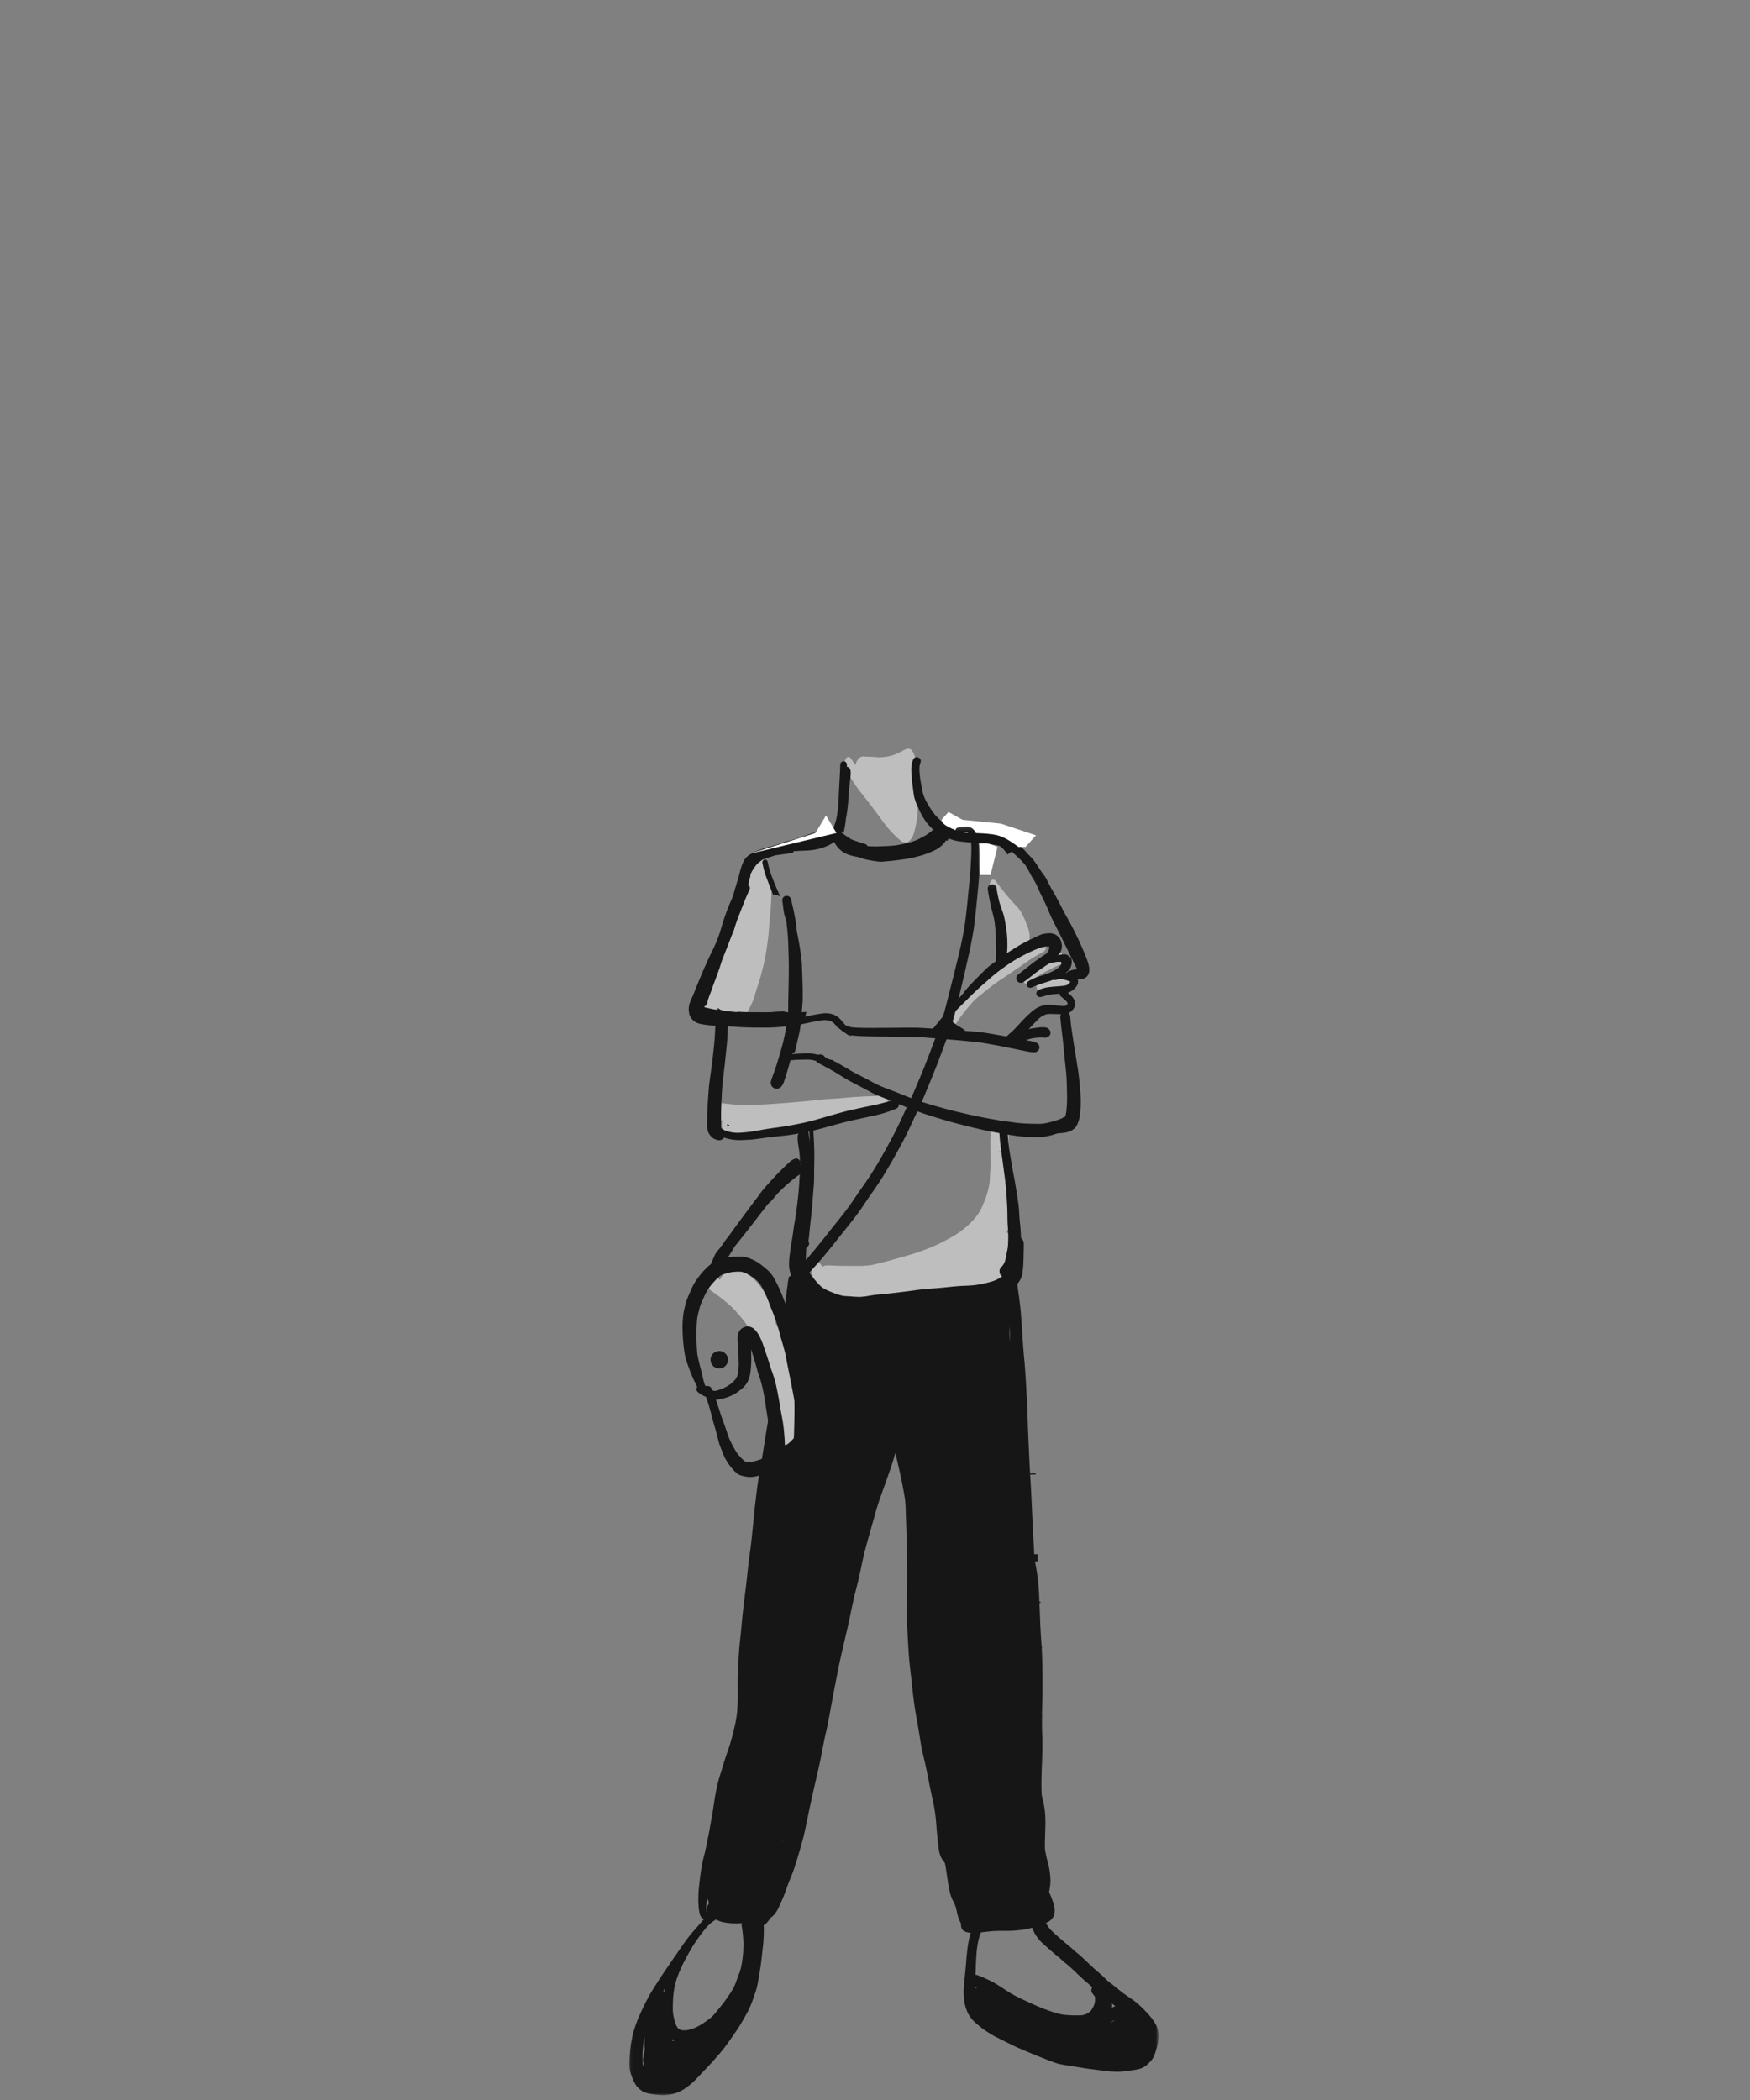 <svg width="500" height="600" xmlns="http://www.w3.org/2000/svg" xmlns:xlink="http://www.w3.org/1999/xlink"><rect width="100%" height="100%" fill="#808080" stroke="none"/><defs><path id="a" d="M.06.092h151.216v346.015H.06z"/><path id="c" d="M0 .117h2.2v4.115H0z"/><path id="d" d="M.094.145H54.96V131.86H.094z"/></defs><g fill="none" fill-rule="evenodd"><g fill="#BEBEBE"><path d="M257.702 221.669c.039.33.078.66.115.99.031.5.058.999.082 1.498-.089-.208-.18-.416-.272-.622-.218-.496-.413-1.044-.705-1.51.261-.115.52-.236.78-.356m1.587-7.74c-.33.103-.554.17-.84.31-.52.253-1.016.546-1.54.79-.546.25-1.094.486-1.65.713a13.37 13.37 0 0 1-1.99.456c-.78.109-1.575.184-2.364.178-.35-.003-.69-.07-1.038-.093-.398-.029-.797-.05-1.196-.062-.396-.011-.791-.03-1.185-.043a5.546 5.546 0 0 1-.513-.035c-.465-.06-.823.007-1.277.27-.54.428-.914.975-1.122 1.64a7.95 7.95 0 0 0-.165.534c-.438-.63-.861-1.273-1.326-1.885a.845.845 0 0 0-.667-.436c-.488 0-.768.55-.912.927-.15.432-.223.877-.218 1.335 0 .587.094 1.338.463 1.826.924 1.224 1.687 2.56 2.548 3.829.8 1.181 1.719 2.284 2.591 3.41a278.425 278.425 0 0 1 5.42 7.188 30.073 30.073 0 0 0 3.266 3.806c.495.485 1.01.95 1.53 1.407.178.158.364.302.562.434.19.128.78.297.867.307.122.015.202.01.32-.026.343-.106.546-.132.798-.312.292-.207.529-.502.736-.794.596-.838.856-1.922 1.085-2.9.163-.704.306-1.409.425-2.12.19-1.123.257-2.266.326-3.4.089-1.44.09-2.884.061-4.327-.024-1.17-.014-2.34-.036-3.51a41.82 41.82 0 0 0-.197-3.125c-.055-.577-.151-1.146-.227-1.72a15.981 15.981 0 0 0-.241-1.423c-.107-.48-.201-1.069-.425-1.542a6.255 6.255 0 0 0-.445-.88c-.321-.533-.603-.62-1.148-.764a.283.283 0 0 0-.076-.01c-.066 0-.127.023-.2.046"/><path d="M257.645 219.354c-.416.612-.47 1.34-.588 2.046-.066.394-.132.787-.2 1.18-.16.917-.32 1.832-.473 2.75-.07.433-.07.868 0 1.302l.014.075-.016.068c-.073.46-.073.921 0 1.383.055.386.187.744.392 1.074a.82.82 0 0 0 .646.422c.446 0 .777-.53.882-.896.258-.91.474-1.834.67-2.758.098-.465.202-.929.287-1.396a18.51 18.51 0 0 0 .249-2.17c.04-.66 0-1.352-.157-1.991-.115-.467-.235-1.127-.702-1.403a.675.675 0 0 0-.349-.104c-.258 0-.488.172-.655.418M215.94 245.214c-.835.19-1.483.678-1.947 1.466l-.86 1.72a13.934 13.934 0 0 0-.564 2.18c-.175.91-.254 1.885-.29 2.857-.089.527-.19 1.053-.307 1.577-.327 1.467-.647 2.938-.991 4.401-.2.853-.406 1.706-.612 2.557-.218.656-.44 1.31-.664 1.964-.484 1.403-1.15 2.74-1.756 4.09-.595 1.324-1.114 2.676-1.725 3.993-.759 1.49-1.504 2.986-2.228 4.493-.168.33-.337.66-.507.989-.29.562-.57 1.127-.845 1.696-.204.426-.342.887-.502 1.332-.228.636-.446 1.276-.666 1.916-.1.29-.203.58-.304.87-.051.145-.108.289-.157.436a8.248 8.248 0 0 0 .015 5.329c.288.83.75 1.337 1.378 1.918.153.142.467.226.66.311.722.32 1.47.55 2.234.745.677.171 1.362.275 2.054.362.67.085 1.394.194 2.07.176.563-.016 1.18-.369 1.646-.681.322-.215.601-.528.87-.804.515-.527.993-1.013 1.406-1.614.417-.608.735-1.304 1.055-1.972.219-.435.432-.872.624-1.32.202-.468.35-.962.506-1.446.127-.393.238-.793.357-1.19.182-.608.368-1.216.573-1.817.654-1.922 1.184-3.867 1.65-5.843.65-2.751 1.094-5.571 1.403-8.379.114-1.043.175-2.096.266-3.14.084-.968.192-1.932.275-2.899.159-1.85.29-3.675.34-5.527.047-1.763.028-3.67-.292-5.38-.189-.726-.376-1.453-.564-2.18a5.832 5.832 0 0 0-1.017-1.925c-.102-.49-.275-.965-.554-1.346a1.248 1.248 0 0 0-.985-.644c-.459 0-.804.339-1.045.729M250.882 313.107c-.685.04-1.367.115-2.053.11-1.432-.007-2.865.12-4.294.2-1.511.084-3.018.247-4.526.37-1.34.11-2.685.144-4.023.272-1.556.148-3.112.314-4.667.473-1.496.153-2.997.268-4.495.396-2.923.25-5.847.477-8.776.638-1.407.077-2.81.145-4.219.165a39.75 39.75 0 0 1-4.02-.142 77.803 77.803 0 0 1-4.276-.514.921.921 0 0 0-.727.477c-.399.544-.505 1.342-.505 1.992-.006.5.074.986.237 1.457.183.479.448.932.995 1.011.298.043.597.086.895.127-.048.158-.085.32-.109.487-.13.749-.06 1.512.175 2.232.076.233.195.452.324.66.201.327.452.44.81.483.065.007.179-.011.246-.011h.209c.308-.001.6.04.899.115.574.146 1.194.056 1.778.034 1.452-.052 2.907-.041 4.355-.171 1.472-.131 2.936-.344 4.403-.512a52.455 52.455 0 0 0 4.054-.63c1.477-.287 2.945-.597 4.395-1.002 1.414-.395 2.827-.796 4.243-1.184 2.884-.79 5.77-1.574 8.666-2.319 1.427-.367 2.853-.744 4.284-1.096.91-.181 1.817-.37 2.726-.55.845-.168 1.684-.375 2.524-.563.428-.097.856-.197 1.283-.292.095-.022.19-.045.286-.07.374-.072.747-.15 1.117-.24a.443.443 0 0 0 .348-.229c.19-.259.241-.64.241-.952a2.044 2.044 0 0 0-.113-.697c-.097-.25-.212-.418-.476-.483a4.118 4.118 0 0 0-.98-.103c-.415 0-.834.039-1.234.061M289.879 265.918c.014-.189.026-.379.037-.569.187.477.352.956.501 1.445-.21.19-.425.376-.643.559.036-.479.067-.958.105-1.435m-7.021-13.668a4.126 4.126 0 0 0-.23 1.398c0 .636.111 1.373.485 1.91.9 1.294 1.829 2.568 2.767 3.835a6.11 6.11 0 0 0-.103 1.183c.03.368.06.736.088 1.105.055.383.157.75.305 1.098.06.18.129.36.213.547.052.116.098.236.14.356l.03.174c.03 1.034-.018 2.068-.067 3.1a39.315 39.315 0 0 1-.203 1.598c-.077.502-.188.998-.308 1.492-.279 1.025-.496 2.107-.246 3.162.078.54.26 1.04.548 1.5.205.35.505.546.901.59.365.077.872-.31 1.206-.484.263-.137.524-.28.785-.423.549-.303 1.089-.63 1.602-.99a12.447 12.447 0 0 0 2.028-1.804c.247-.271.488-.531.66-.856a4.08 4.08 0 0 0 .583-1.603c.085-.402.101-.882.12-1.254.06-1.145-.232-2.308-.66-3.36-.193-.474-.375-.953-.562-1.428-.303-.765-.672-1.493-1.051-2.222-.541-1.04-1.366-1.906-2.18-2.74a64.68 64.68 0 0 1-5.199-6.397.884.884 0 0 0-.698-.456c-.51 0-.804.575-.954.97"/><path d="M288.684 264.654c-.322.19-.451.685-.509 1.017a3.174 3.174 0 0 0 0 1.016l.114.441c.074.234.205.426.395.576.094.047.173.106.25.17l.026.037c.093.223.172.45.239.684.105.419.21.837.284 1.263.07.416.39 1.357.996.998.185-.148.314-.336.385-.565.172-.446.185-.962.112-1.429-.061-.4-.154-.792-.247-1.187-.13-.563-.27-1.118-.473-1.66-.195-.522-.546-1.105-1.064-1.361a.467.467 0 0 0-.254-.082.468.468 0 0 0-.254.082M297.422 267.99c-.16.048-.319.096-.475.154-.32.117-.631.252-.94.397-.63.298-1.226.656-1.822 1.02-1.165.712-2.254 1.54-3.375 2.318-2.445 1.697-4.923 3.353-7.314 5.125-.53.392-1.042.828-1.535 1.266-.64.568-1.276 1.142-1.907 1.722a37.922 37.922 0 0 0-1.584 1.537c-.583.6-1.11 1.241-1.622 1.901-.915 1.178-1.82 2.37-2.645 3.614-.433.651-.866 1.298-1.271 1.967-.454.747-.89 1.513-1.4 2.225-.137.19-.297.368-.458.54a1.81 1.81 0 0 0-.26.713c-.074.424-.052.91.103 1.317.066.21.185.383.356.52.29.172.466-.002.657-.207.719-.763 1.246-1.692 1.823-2.563.445-.67.904-1.336 1.406-1.966.513-.644 1.026-1.287 1.562-1.913.49-.575.994-1.135 1.505-1.693.473-.455.95-.902 1.462-1.315.61-.488 1.217-.978 1.822-1.47 1.114-.905 2.23-1.791 3.408-2.61 1.154-.802 2.339-1.558 3.496-2.355 1.182-.813 2.379-1.606 3.549-2.436 1.066-.756 2.133-1.504 3.243-2.193.491-.305.99-.594 1.5-.869.546-.295 1.12-.565 1.601-.96.528-.431.66-1.188.66-1.833a3.374 3.374 0 0 0-.186-1.14 1.405 1.405 0 0 0-.474-.694c-.22-.073-.428-.161-.66-.171h-.007c-.068 0-.155.031-.218.051M301.646 272.778c-.411.259-.823.515-1.235.77-.827.513-1.663 1.01-2.496 1.51-.827.497-1.647 1.004-2.47 1.51-.875.537-1.725 1.12-2.58 1.69a1.033 1.033 0 0 0-.35.509c-.152.397-.172.872-.1 1.288.06.35.363 1.253.897.9 1.622-1.072 3.258-2.114 4.959-3.054 1.574-.87 3.158-1.764 4.857-2.37.202-.161.343-.366.42-.615.114-.329.17-.666.166-1.013a3.01 3.01 0 0 0-.165-1.014l-.186-.371a.642.642 0 0 0-.506-.33c-.455.11-.821.345-1.211.59M305.555 278.017l-.836.054c-.461.03-.923.09-1.383.136-.97.097-1.946.167-2.903.36-.664.134-1.317.319-1.963.517-.608.187-1.188.413-1.774.656-.207.164-.351.373-.43.628-.188.49-.213 1.075-.124 1.586.043.31.149.596.313.86l.24.25a.474.474 0 0 0 .554 0c.445-.188.885-.367 1.342-.521 1.006-.312 2.024-.562 3.068-.702.667-.09 1.337-.153 2.004-.24.372-.049.744-.1 1.116-.146.229-.027.458-.056.686-.084.25-.03.52-.093.779-.092a.458.458 0 0 0 .215.054c.508 0 .661-.719.748-1.08a.668.668 0 0 0 .01-.045 3.137 3.137 0 0 0 0-1.008c-.06-.354-.187-.789-.504-1.008-.222-.154-.511-.19-.792-.19-.126 0-.25.007-.366.015M282.852 336.578c-.02.249-.038.498-.06.748l.06-.748m1.949-16.285c-1.046.637-1.506 2.312-1.702 3.445-.127.74-.148 1.573-.148 2.345 0 .576-.003 1.152.001 1.728.008 1.097.031 2.195.042 3.292.01 1.144.021 2.29-.052 3.431a319.72 319.72 0 0 0-.193 3.231 9.885 9.885 0 0 1-.11.748c-.101.525-.213 1.04-.336 1.555-.26.944-.53 1.885-.896 2.795a54.303 54.303 0 0 1-1.158 2.691c-.36.649-.744 1.269-1.2 1.862-.46.599-.95 1.168-1.463 1.719-.99.977-2.046 1.89-3.17 2.712-1.14.83-2.36 1.552-3.602 2.217-1.36.727-2.733 1.425-4.147 2.043-1.38.605-2.804 1.115-4.219 1.633l-.21.077c-2.72.86-5.46 1.632-8.213 2.382-1.758.479-3.52.923-5.295 1.31-.773.054-1.546.111-2.318.18-1.4.003-2.799.002-4.199-.004-.901-.003-1.804-.024-2.705-.039-.397-.006-.793-.022-1.19-.036-.75-.027-1.502-.107-2.251-.067-.392.02-.726.161-1.012.375a3.304 3.304 0 0 1-.087-.045l-.03-.038c-.152-.195-.302-.392-.462-.58a7.354 7.354 0 0 0-.704-.729c-.145-.128-.455-.277-.618-.248-.553.095-.868.54-1.036 1.053a4.976 4.976 0 0 0 .022 3.19c.1.29.27.557.411.83l-.03-.06c.134.26.276.51.452.75.094.126.196.244.304.352-.046.86.012 1.73.112 2.586.102.883.486 2.158 1.033 2.905.07.096.635.77.984.955.149.08.303.153.459.218.556.23 1.135.444 1.729.549.627.112 1.272.055 1.903-.006 1.444-.14 2.886-.308 4.33-.461 1.49-.158 2.98-.32 4.474-.46.584-.054 1.17-.098 1.756-.144 1.636.032 3.273.08 4.91.146 1.488.06 2.978.106 4.466.15 1.49.044 2.986.115 4.476.1 2.966-.033 5.938-.1 8.86-.669 1.337-.259 2.662-.526 3.975-.883 1.544-.42 3.08-1.005 4.292-2.076.423-.375.823-.782 1.204-1.208 1.047-.29 2.059-.684 2.972-1.286.356-.236.675-.51.983-.805.513-.49 1.02-1.012 1.46-1.57.458-.583.767-1.33 1.073-1.985.362-.774.536-1.65.698-2.481.16-.82.142-1.675.179-2.51.01-.238.024-.476.022-.714-.01-.829-.144-1.896-.447-2.685-.295-.77-.604-1.22-1.221-1.747a.874.874 0 0 0-.373-.183c.663-1.564 1.15-3.201 1.38-4.89.234-1.705.454-3.408.504-5.13.044-1.525-.087-3.049-.188-4.57a100.413 100.413 0 0 0-.253-3.213c-.195-1.983-.42-3.957-.683-5.932a3.55 3.55 0 0 0-.131-.57 512.17 512.17 0 0 0-.011-1.296c-.005-.327 0-.654-.016-.98-.032-.598-.05-1.274-.142-1.81-.1-.575-.244-1.046-.412-1.56-.223-.683-.666-1.47-1.288-1.885a1.419 1.419 0 0 0-.773-.249c-.258 0-.515.083-.772.25"/></g><path d="M218.376 245.63c-.4.111-.626.508-.536.944.19.925.382 1.828.653 2.713.178.582.391 1.162.612 1.753a243 243 0 0 0 .859 2.265l.295.758c.192.494.388.996.578 1.503l.164.016a3.253 3.253 0 0 1 1.85.573l.031.001c-.17-.464-.372-.93-.567-1.38l-.086-.199c-.218-.504-.434-1.01-.648-1.517-.266-.65-.58-1.42-.882-2.2-.159-.41-.366-.952-.558-1.501-.368-1.053-.608-2.155-.822-3.192-.075-.365-.443-.562-.75-.562a.724.724 0 0 0-.193.025M207.78 321.205l-.07.625.768-.17a3.587 3.587 0 0 1-.54-.475l-.159.02M213.143 396.427l.003.391c.042-.14.092-.276.15-.408l-.153.017z" fill="#161616"/><path d="M207.913 321.188c-.023.205-.047.408-.073.613l.639-.14a3.525 3.525 0 0 1-.541-.476l-.025.003M240.387 237.914c.064-.14.123-.287.18-.433.144.257.257.536.334.83a1.665 1.665 0 0 0-.514-.397zm38.842-1.31c.024.006.048.006.071.007.138.027.268.062.398.108l.035.017-.504-.131zm-2.853.897c-.848-.038-1.6-.076-2.358-.152-.532-.09-.999-.19-1.428-.303a3.32 3.32 0 0 1 1.751-.506 3.265 3.265 0 0 1 1.651.447l.33.254.33.256.03.018a14.313 14.313 0 0 1-.306-.014zm-14.733-21.122c-.252.07-.573.265-.686.528-.157.372-.319.772-.418 1.219-.092.419-.141.887-.162 1.52-.02.613.03 1.236.077 1.839l.033.431.006.094c.043.586.09 1.25.176 1.888.09.674.175 1.35.258 2.025l.01.081c.089.733.18 1.474.393 2.176l.032.105c.085.289.164.549.253.808.163.465.371.926.535 1.274l.29.63c.183.4.367.8.562 1.196.26.526.568 1.07.944 1.66.413.651.828 1.281 1.359 1.841.48.506.966 1.006 1.453 1.506-.3.37-.622.697-.973.99-.583.426-1.197.826-1.792 1.214l-.068.043a19.917 19.917 0 0 1-2.736 1.508c-.548.22-.977.358-1.392.449l-.445.098-.382.084c-.306.067-.613.132-.919.196l-.476.102c-.832.176-1.662.3-2.442.41-.768.07-1.589.14-2.419.159-.82.017-1.773.036-2.7.037h-.17c-.737 0-1.351-.007-1.933-.024a1.042 1.042 0 0 0-.094-.818 1.039 1.039 0 0 0-.631-.498 27.011 27.011 0 0 1-1.555-.49l-.63-.213c-.787-.264-1.6-.536-2.381-.855a6.534 6.534 0 0 1-1.1-.602 6.024 6.024 0 0 1-.374-.364 2.688 2.688 0 0 0-.189-.25c.066-.305.126-.616.185-.92l.007-.043.04-.213.021-.103.008-.044c.104-.535.21-1.087.288-1.635.074-.506.14-1.04.203-1.631.074-.322.132-.614.177-.894.186-1.126.31-2.255.418-3.307.04-.385.06-.779.08-1.16l.017-.34c.03-.53.072-1.065.113-1.563a76.1 76.1 0 0 1 .293-2.99c.022-.183.047-.365.071-.548.103-.777.208-1.58.178-2.372-.016-.419-.112-.764-.284-1.025a1.15 1.15 0 0 0-.812-.526l.014-.436.003-.158a.9.9 0 0 0-.265-.656.962.962 0 0 0-.685-.296.96.96 0 0 0-.953.952c-.045 1.718-.144 3.458-.238 5.14-.034.577-.065 1.155-.096 1.732-.03.556-.052 1.112-.073 1.669l-.006.17c-.052 1.383-.107 2.787-.268 4.163a64.027 64.027 0 0 1-.439 2.625c-.043.158-.088.315-.133.473-.16.572-.29 1.008-.418 1.415l-.054.03-.052.028.039.013.044.008c-.105.322-.206.62-.31.904-.51.288-1.061.523-1.595.75l-.136.059c-.492.2-.988.392-1.482.583-.367.141-.735.282-1.1.428l-.178.072c-.362.144-.735.293-1.112.42-.304.104-.612.196-.92.289-.173.05-.344.103-.516.156-.285.09-.572.176-.86.258.089-.084.177-.17.269-.254.167-.153.344-.293.5-.42.528-.42.983-.76 1.488-1.045.69-.39 1.429-.695 2.145-.99l.102-.043.065-.027c.294-.123.597-.25.879-.403.13-.105.262-.207.405-.305l.038-.027a.91.91 0 0 0-.266.089c-.988.464-1.99.914-2.982 1.341-.84.338-1.707.637-2.546.926l-.034.012-.246.086-.603.208c-.603.213-1.21.415-1.816.617-.444.148-.906.27-1.352.387l-.032.008c-.195.052-.39.103-.584.156l-.058.016-.08.022c-.602.167-1.223.34-1.822.544l-.368.127-.245.085c-.432.152-.871.305-1.308.442-.604.19-1.223.368-1.82.54l-.084.024-.036.01c-.655.19-1.333.384-1.993.592-.51.162-1.04.356-1.619.594-.625.26-1.33.552-1.92.974a7.81 7.81 0 0 0-.996.83c-.206.202-.38.452-.532.673l-.069.097c-.148.213-.25.453-.34.665l-.025.056a17.948 17.948 0 0 0-.758 2.193c-.119.416-.23.848-.328 1.23l-.035.138c-.068.261-.136.523-.207.784-.15.556-.33 1.156-.546 1.834a77.8 77.8 0 0 0-.838 2.883l-.037.135c.38-.017.731-.029 1.073-.029h.078a75.084 75.084 0 0 0-1.171 3.837c-.029.106-.06.213-.093.32-.064.217-.13.44-.174.662-.084.418-.165.837-.247 1.256a36.8 36.8 0 0 0-.257 1.544l-.082.53c-.142.909-.308 1.831-.469 2.723a114.03 114.03 0 0 0-.73 4.428c.432-1.024.867-2.047 1.303-3.07.272-.638.544-1.276.821-1.912.308-.944.617-1.888.93-2.832.358-1.084.708-2.172 1.03-3.267.159-.536.252-1.091.455-1.613.082-.21.168-.416.254-.622.146-.55.292-1.093.44-1.623l.046-.168.046-.167.195.012.066.004c.167-.675.364-1.466.572-2.235.203-.756.372-1.535.534-2.289l.021-.095c.097-.452.196-.91.303-1.366.425-.943 1.013-1.777 1.586-2.54.33-.389.73-.713 1.111-1.01.253-.185.507-.365.767-.54.81-.3 1.663-.582 2.35-.81l.228-.076c.302-.1.605-.197.907-.293l.087-.028.087-.028.144-.018a209.253 209.253 0 0 0 4.573-.642c.256-.038.4-.29.424-.51l.223-.007.646-.03c.217-.011.433-.025.65-.038.303-.02.606-.037.908-.051.217-.01.432-.017.648-.024.302-.01.605-.02.907-.037.548-.032 1.099-.102 1.613-.174a14.87 14.87 0 0 0 2.748-.636c1.034-.35 1.963-.782 2.76-1.284.163-.101.329-.22.509-.365.059.141.126.283.198.422.16.307.38.588.593.86l.07.087c.115.149.24.299.382.458.565.632 1.36 1.194 2.237 1.58.796.35 1.57.59 2.362.735.301.053.601.107.902.162.362.134.766.267 1.27.419.338.1.677.194 1.017.288.288.08.59.132.883.183l.257.046.052.01c.927.168 1.887.342 2.834.408.086.006.173.008.259.008.287 0 .58-.028.863-.055l.288-.027.151-.012a91.768 91.768 0 0 0 5.624-.658c1.6-.24 3.156-.634 4.33-.95.596-.16 1.222-.367 1.86-.617l.25-.097a36.68 36.68 0 0 0 1.025-.41c.45-.193.93-.402 1.394-.647.5-.266.954-.617 1.34-.926.312-.25.62-.557.968-.967a5.134 5.134 0 0 0 .496-.707l.098.009.09.007.1.009.207.017.002-.001-.002-.003h.003l.046-.08c.046-.135.088-.27.124-.409.015-.052.028-.104.042-.158l.16.065.09.034c.336.13.639.233.923.316l.256.077c.147.045.292.088.44.129.32.088.646.144 1.007.201.592.094 1.2.154 1.788.213l.534.054c.244.025.49.049.735.071.392.038.781.074 1.171.12l.403.05a27.05 27.05 0 0 0 2.296.206c.017.648 0 1.309-.013 1.948l-.004.153c-.009.352-.027.704-.047 1.056.14.367.211.758.213 1.165l-.116.865a3.367 3.367 0 0 1-.234.61l-.033.45c-.04.488-.08.975-.123 1.463.614-.016 1.224-.038 1.835-.062l.032-.001.812-.035c.074-1.108.116-2.23.127-3.339l.01-.899.008-.68a27.318 27.318 0 0 0-.043-1.714 20.02 20.02 0 0 0-.055-.797l.53.064c.716.101 1.308.207 1.878.395.167.091.338.198.522.326.517.458.963.991 1.368 1.5.157.21.311.423.464.635.215-.238.47-.447.762-.619a3.234 3.234 0 0 1 1.637-.435c.539 0 1.076.128 1.554.374a47.585 47.585 0 0 0-1.211-1.724l.22-.193.136-.121c.12-.26.238-.509.355-.754.144.026.28.053.407.082.208-.177.397-.332.578-.474.16-.123.318-.252.476-.381.357-.29.725-.589 1.111-.838-.229-.112-.456-.208-.67-.296-.469-.19-.952-.244-1.463-.3-.277-.031-.558-.05-.799-.064l-.266-.018c-.958-.065-2.043-.137-3.092-.265-.855-.148-1.87-.32-2.899-.473a83.425 83.425 0 0 0-1.123-.157l-.29-.04-.265-.035-.053-.007c-.238-.032-.481-.064-.721-.103l-.017-.044-.028-.063c-.23-.524-.608-1.272-1.232-1.725-.332-.24-.76-.41-1.24-.49a3.047 3.047 0 0 0-.514-.041c-.235 0-.463.023-.656.047-.493.057-.989.15-1.468.24l-.332.06a.707.707 0 0 0-.486.38c-.188-.07-.38-.143-.57-.219a4.677 4.677 0 0 1-.58-.326c-.104-.09-.207-.18-.308-.27l-.053-.048a.945.945 0 0 0-.622-.243.824.824 0 0 0-.398.103 2.418 2.418 0 0 0-.633-.186 5.18 5.18 0 0 0-.793-.058c-.403 0-.793.037-1.204.075l-.078.006c-.123.011-.227.03-.319.058l-.103-.014a13.82 13.82 0 0 0-.687-.07l-.165-.014c-.164-.015-.317-.029-.466-.029-.187 0-.347.023-.487.067-.686-.644-1.3-1.231-1.846-1.884-1.227-1.633-2.15-3.142-2.823-4.611a10.77 10.77 0 0 1-.415-1.165c-.123-.443-.23-.898-.315-1.356l-.022-.121-.012-.066c-.167-.902-.341-1.834-.487-2.757l-.01-.074c-.152-1.196-.307-2.417-.19-3.618.06-.328.144-.627.263-.943l-.022.033c.108-.259.16-.49.08-.779a1.151 1.151 0 0 0-1.107-.842c-.1 0-.202.014-.302.04z" fill="#161616"/><g transform="translate(179.728 252.536)"><mask id="b" fill="#fff"><use xlink:href="#a"/></mask><path d="M12.203 330c.156.13.332.256.533.389.04.027.084.052.128.075a3.124 3.124 0 0 0-.382.225 3.052 3.052 0 0 0-.279-.688zm-8.281 7.61c-.112-1.124-.097-2.268-.065-3.335.038-1.213.171-2.408.296-3.418l.088-.534.08-.494c.036-.219.087-.432.13-.612-.024.33-.038.676-.044 1.025a27.75 27.75 0 0 0 .1 2.818 33.616 33.616 0 0 0-.54 2.73c-.055.376-.053.671.13.981.012.022.025.042.04.062l-.078.543-.073.533a6.709 6.709 0 0 1-.064-.3zm134.734-12.936c-.061.08-.12.164-.18.247-.348.175-.686.353-1.005.528l-.058.02-.039.011c.433-.29.864-.562 1.282-.806zm-.642-4.294a2.852 2.852 0 0 0-.048-.474c.316.255.639.507.965.756a4.565 4.565 0 0 0-.648.27c-.103.048-.206.1-.307.154.028-.239.04-.477.038-.706zM9.79 316.341l.378-.647.105-.18-.08.347-.077.353c-.021.104-.04.21-.056.315a1.255 1.255 0 0 0-.27-.188zm89.168-1.256l.026.015.304.127c.482.21.877.386 1.245.558h-.03c-.303 0-.607.045-.917.098a1.956 1.956 0 0 0-.572.194 25.659 25.659 0 0 1-.056-.992zm-83.745 12.453a5.41 5.41 0 0 1-.646-.18 4.32 4.32 0 0 1-.38-.223 4.552 4.552 0 0 1-.357-.38 6.538 6.538 0 0 1-.437-.769 16.326 16.326 0 0 1-.805-3.196c-.126-1.171-.092-2.381-.038-3.513l.015-.331c.013-.302.026-.614.055-.92l.066-.677.06-.64.044-.291c.057-.378.114-.768.198-1.144a31.475 31.475 0 0 1 .525-2.061c.044-.164.091-.334.152-.496l.387-1.038c.136-.366.29-.73.439-1.085l.06-.145.061-.133c.377-.84.767-1.71 1.21-2.536l.326-.616c.357-.674.727-1.371 1.116-2.039l.852-1.462.062-.106c.203-.35.435-.692.66-1.024.11-.164.221-.328.328-.493.185-.284.39-.56.587-.828l.178-.241.492-.672.492-.672c.389-.49.83-1.044 1.288-1.566.422-.483.886-.925 1.419-1.351.236-.176.519-.38.821-.557a.909.909 0 0 0 .292-.27c.094.044.192.087.289.128l.152.065c.385.166.797.34 1.233.476.295.093.606.143.908.192l.137.022c.485.08.961.133 1.364.173.519.052 1.05.077 1.626.077.566 0 1.165-.025 1.832-.076l.149-.012c.502-.038 1.02-.077 1.53-.14.084.4.17.805.25 1.21.069.787.045 1.577.022 2.341-.027.852-.057 1.817-.159 2.752a238.505 238.505 0 0 1-.615 5.22c-.117.705-.245 1.409-.374 2.113l-.092.502c-.039.21-.076.42-.113.63a32.063 32.063 0 0 1-.434 2.16c-.03.122-.062.243-.095.364a1.82 1.82 0 0 0-.917.251c-.598.286-.974.882-1.29 1.483-.164.31-.325.622-.486.933l-.15.293c-.101.2-.204.4-.307.6a5.612 5.612 0 0 1-.442.686c-.896 1.123-1.863 2.176-2.69 3.059-.206.217-.407.432-.617.641-.09.089-.178.18-.267.271-.18.187-.366.379-.562.554l-.458.407-.449.4c-.198.176-.413.343-.62.505l-.063.047-.065.05c-.338.255-.677.51-1.021.758-1.055.764-2.043 1.348-3.017 1.788-.885.349-1.687.584-2.455.717a8.153 8.153 0 0 1-.73.034c-.19 0-.362-.007-.526-.02zm89.41-29.003c.273-.053.544-.11.814-.168.39-.085.793-.171 1.193-.24a67.57 67.57 0 0 1 2.072-.31l.417-.057.35-.047c.347-.046.683-.144 1.055-.258.659-.202 1.372-.518 2.18-.967.303-.169.595-.369.876-.563l.117-.08c.2-.139.414-.288.608-.447.149.881.36 1.643.64 2.327l.101.244c.245.601.499 1.224.81 1.8.428.792.996 1.515 1.386 1.99.32.39.704.738 1.074 1.075l.244.222c.49.45.984.884 1.36 1.21l.864.75.586.508c.27.236.554.464.829.685.233.188.468.376.696.57.24.204.472.415.704.625.24.219.48.436.729.646.187.159.376.314.565.47.292.24.585.481.87.73.724.633 1.43 1.308 2.114 1.962.286.272.573.547.86.817.526.495 1.07 1.007 1.63 1.482.522.444 1.115.945 1.675 1.46.106.096.21.193.314.292-.093.133-.16.283-.205.443a1.486 1.486 0 0 0 .281 1.35c.166.22.336.433.507.647.047.074.09.148.131.224.029.097.055.193.078.292.017.384.001.79-.053 1.315-.046.23-.112.465-.208.74-.294.658-.57 1.168-.866 1.604-.164.172-.34.337-.536.504-.325.221-.644.406-.976.566a6.958 6.958 0 0 1-1.012.276c-.457.04-.958.06-1.575.06-.335 0-.67-.006-1.005-.011l-.06-.001c-.881-.013-1.833-.08-2.829-.2-.806-.128-1.64-.331-2.62-.64-.396-.125-.788-.26-1.18-.397l-.295-.103a58.14 58.14 0 0 1-2.496-.952l-.131-.052-.198-.086c-1.021-.444-2.076-.902-3.1-1.383-.309-.145-.62-.29-.93-.432-.912-.42-1.854-.855-2.745-1.347l-.404-.22c-.43-.232-.875-.473-1.29-.74-.727-.463-1.329-.854-1.894-1.23-.426-.282-.868-.558-1.295-.826l-.351-.22c-1.652-1.04-3.49-1.803-5.27-2.542l-.23-.095a1.043 1.043 0 0 0-.404-.073c-.073 0-.147.007-.221.017a132.662 132.662 0 0 0 .1-2.333c.068-1.771.138-3.602.364-5.387.185-1.28.443-2.774.972-4.139.19-.424.378-.806.577-1.165.479.056.872.085 1.235.094l.14.002c.732 0 1.457-.13 2.262-.288zm8.516-60.255l-.369.037h-.022l.39-.037zM50.506 112.996l-.091-.109c-.25-.3-.527-.586-.795-.862-.251-.26-.511-.527-.748-.806a4.43 4.43 0 0 1-.335-.576 6.926 6.926 0 0 1-.303-1.273 7.074 7.074 0 0 1-.02-1.092l.008-.043.007-.043c.054.24.16.47.26.693.108.237.235.469.359.693l.124.225.107.198c.268.492.543 1 .798 1.51.437.874.967 1.697 1.478 2.456a15.402 15.402 0 0 1-.85-.971zm1.057-39.932c-.077-.506-.154-1.012-.228-1.519l-.018-.15a16.369 16.369 0 0 0-.073-.516.805.805 0 0 0-.02-.089l.286-.057c.074 1.16.125 2.124.158 3.029l-.105-.698zm24.57-8.757l.162-.069.157-.065a1.36 1.36 0 0 0 .477-.479c.136-.234.2-.512.177-.785.81.345 1.624.686 2.44 1.023 1.316.545 2.685 1.02 4.009 1.479l.183.064c1.189.414 2.412.792 3.594 1.158l.321.1.217.066c1.317.408 2.68.828 4.033 1.194 3.397.92 6.2 1.62 8.818 2.206 1.548.348 3.215.68 5.096 1.017.076 1.108.157 2.192.288 3.261.074.593.15 1.185.227 1.777-.326.012-.655.032-.983.055l.813-.005.18-.002c.084.666.176 1.334.27 2.002l.148 1.128c.205 1.578.42 3.21.643 4.813.146 1.276.309 2.79.42 4.333.043.593.082 1.221.122 1.975.015.274.032.55.05.824.025.404.05.81.065 1.215.03.713.039 1.438.048 2.14.009.703.018 1.43.047 2.144.016.381.044.762.072 1.144.024.342.048.683.065 1.026.03.619.055 1.283.048 1.953-.01.877-.03 1.898-.136 2.902a56.28 56.28 0 0 1-.3 1.607l-.107.551a26.9 26.9 0 0 0-.056.315c-.044.245-.089.499-.152.744a10.2 10.2 0 0 1-.33 1.06c-.151.316-.326.62-.536.924a5.426 5.426 0 0 1-.364.357c-.556.497-.676 1.428-.273 2.119.132.226.32.424.541.574-.692.43-1.275.787-1.921 1.088-1.163.447-2.405.745-3.575 1.001-.825.18-1.659.309-2.365.41-.641.055-1.4.117-2.155.151l-.605.025c-.423.016-.847.033-1.27.06a84.334 84.334 0 0 0-3.307.29l-.69.07-.401.04c-1.238.122-2.519.25-3.78.326a58.584 58.584 0 0 0-4.6.46l-.828.116-.828.118c-1.85.244-3.813.48-5.998.72-.78.084-1.573.157-2.34.229l-.924.086c-.98.092-1.966.26-2.92.423l-.497.085c-.648.078-1.23.133-1.78.166l-.349-.016c-.385-.017-.771-.034-1.157-.06-.334-.022-.669-.047-1.003-.071-.392-.029-.785-.058-1.178-.083l-.514-.03-.27-.014a12.801 12.801 0 0 1-1.833-.47 43.987 43.987 0 0 1-2.624-1.025c-.364-.16-.717-.334-1.048-.515-.32-.176-.62-.39-.846-.557-.555-.478-1.041-1.015-1.531-1.567-.416-.47-.84-.983-1.38-1.669-.495-.69-.946-1.4-1.322-2.004-.174-.28-.369-.55-.556-.81l-.055-.076-.158-.219c-.227-.311-.463-.633-.634-.986a3.835 3.835 0 0 1-.166-.603c-.037-.544.039-1.093.113-1.623l.022-.03c.446-.557.916-1.082 1.371-1.59l.454-.51c.35-.396.38-.94.07-1.32.048-.35.094-.701.134-1.053.043-.367.078-.732.113-1.1l.054-.552.079-.784c.074-.76.153-1.548.241-2.318.139-1.202.27-2.405.398-3.608.044-.413.073-.836.101-1.245l.044-.604c.03-.378.057-.756.085-1.134l.04-.551c.039-.534.083-1.068.128-1.601.048-.586.097-1.171.139-1.757.068-.95.07-1.922.072-2.862l.001-.4c.005-.94.025-1.896.043-2.82l.008-.469c.025-1.255.02-2.427-.014-3.582-.05-1.683-.136-3.4-.261-5.251.12-.026.241-.055.36-.085l.424-.107a81.152 81.152 0 0 0 1.51-.39c.681-.185 1.36-.372 2.04-.56 1.903-.527 3.872-1.07 5.825-1.538.892-.213 1.803-.411 2.684-.602.394-.085.786-.17 1.178-.257.531-.117 1.063-.232 1.595-.348.775-.168 1.55-.337 2.325-.511a31.27 31.27 0 0 0 2.723-.749c.766-.247 1.667-.549 2.536-.91l.016-.01.001.003.262-.106zm38.275-23.044l.246-.254c.144-.15.285-.301.428-.454.175-.188.35-.377.532-.562l.266-.273c.5-.513 1.018-1.046 1.567-1.522a7.53 7.53 0 0 1 1.241-.733c.318-.122.614-.21.903-.266.247-.022.518-.032.827-.032.3 0 .6.01.901.019l.39.012c.586.016 1.146.032 1.707.042a1.15 1.15 0 0 0-.203.739c.122 1.572.313 3.161.499 4.699.18 1.507.368 3.064.49 4.604.073.925.177 1.865.277 2.772.058.517.114 1.035.166 1.553l.102.977c.112 1.039.227 2.114.267 3.173.058 1.576.117 3.255.135 4.92a35.907 35.907 0 0 1-.239 4.513c-.08.498-.179.943-.304 1.362l-.167.02c-.23.065-.44.176-.618.33l-.054.032c.014 0 .027-.006.039-.01l-.291.12-.287.122-.049.021-.126.054c-.574.227-1.18.397-1.766.56-.214.06-.428.12-.641.183-.735.216-1.496.383-2.33.509-.252.032-.48.058-.711.065-.198.005-.396.008-.594.008-.161 0-.322-.002-.484-.004l-.133-.002a98.42 98.42 0 0 1-1.912-.04 61.677 61.677 0 0 1-2.388-.124 38.782 38.782 0 0 1-2.114-.234l-.233-.03-.417-.055c-1.06-.141-2.155-.287-3.228-.464-1.612-.266-3.068-.52-4.454-.779-3.023-.563-6.057-1.275-8.886-1.958a105.325 105.325 0 0 1-3.88-1.043l-.4-.112-.515-.145a93.935 93.935 0 0 1-3.428-1.01c-1.383-.444-2.814-.905-4.216-1.453-.637-.25-1.272-.505-1.906-.762-.758-.306-1.541-.623-2.316-.922l-1.152-.443c-.912-.35-1.823-.702-2.733-1.057a29.345 29.345 0 0 1-1.691-.781c-.704-.36-1.406-.738-2.026-1.07-.703-.38-1.427-.748-2.126-1.104a128.22 128.22 0 0 1-1.722-.89c-.743-.393-1.477-.831-2.188-1.254-.484-.29-.986-.59-1.486-.872a140.587 140.587 0 0 0-3.028-1.668 3.266 3.266 0 0 1-2.395-1.254 46.294 46.294 0 0 0-.282-.146 1.467 1.467 0 0 0-.665-.163c-.188 0-.368.037-.533.11a12.317 12.317 0 0 0-1.257-.266 10.953 10.953 0 0 0-1.793-.125c-.428 0-.864.015-1.284.03l-.46.014c-.582.017-1.184.035-1.774.084l-.97.082a53.656 53.656 0 0 0 .791-3.567l.049-.248c.258-1.319.446-2.675.627-3.985l.055-.406.01-.073c1.39-.304 2.76-.595 4.13-.884.81-.172 1.641-.304 2.444-.433l.189-.03.436-.055.048-.007a4.89 4.89 0 0 1 .606-.037c.199 0 .402.011.62.033.427.07.802.168 1.145.295.213.1.407.21.592.333.37.324.69.702 1.055 1.169l.065.088.092.123c.627.29 1.16.819 1.683 1.256a6.84 6.84 0 0 1 1.316.865l.056.023c.37.085.75.135 1.12.183l.187.024c.413.056.836.081 1.245.106l.222.014c1.386.088 2.766.118 4.1.146 2.066.044 4.168.057 6.2.07.703.004 1.404.01 2.106.015 1.503.013 2.769.028 4.056.06 1.066.026 2.15.113 3.197.197l.664.053c3.12.247 5.726.464 8.198.686l.197.018c1.111.1 2.26.203 3.39.32l.63.062c.422.04.861.082 1.29.137l.872.112.762.098 1.994.353 1.995.353c.873.155 1.757.335 2.611.51l1.115.226a841.885 841.885 0 0 1 3.965.8c.33.07.66.14.99.202.451.085.803.143 1.14.188.312.04.614.048.936.055l.097.002h.034c.595 0 1.168-.447 1.33-1.04.102-.365.05-.764-.141-1.091-.177-.302-.445-.509-.846-.652a10.748 10.748 0 0 0-1.002-.31c-.295-.074-.609-.132-.861-.18-.301-.057-.601-.11-.902-.165.377-.141.692-.25.988-.336.544-.162 1.124-.253 1.67-.333a15.794 15.794 0 0 1 1.638-.106c.225 0 .434.01.642.025.16.025.294.043.437.043.118 0 .239-.012.393-.04a1.57 1.57 0 0 0 .491-.183c.25-.137.368-.295.529-.514.223-.305.215-.743.135-1.056-.068-.27-.23-.46-.4-.66-.139-.168-.551-.411-.755-.45a4.596 4.596 0 0 0-1.026-.1c-.697 0-1.403.1-2.085.197l-.152.022c-.385.055-.797.118-1.202.204-.191.041-.381.084-.57.13l.239-.248zm-9.953 1.742l-2.58-.435c-.533-.09-1.083-.145-1.613-.2-.189-.02-.377-.038-.566-.059-1.064-.118-2.152-.198-3.205-.276l-.858-.064c-.743-.056-1.485-.109-2.23-.16-.534-.04-1.07-.077-1.605-.116-.997-.074-1.994-.146-2.991-.214a190.03 190.03 0 0 1 1.997-2.408c.388-.458.806-.94 1.276-1.47.315-.357.655-.703.984-1.038l.189-.19a225.61 225.61 0 0 1 2.555-2.548c.304-.3.606-.601.907-.903.514-.514 1.043-1.044 1.578-1.554.576-.55 1.155-1.098 1.738-1.641.386-.362.794-.715 1.188-1.056.204-.177.407-.353.609-.531l.4-.354c.449-.398.899-.794 1.35-1.189.52-.452 1.07-.906 1.68-1.387 1.514-1.134 3.285-2.437 5.153-3.546a49.732 49.732 0 0 1 2.772-1.524 49.3 49.3 0 0 1 2.73-1.278c.533-.222.98-.397 1.404-.548.524-.187 1.072-.29 1.587-.37a6.96 6.96 0 0 1 .736-.043c.082 0 .165.002.248.006.096.02.192.043.288.072l.062.035c.038.067.073.138.107.208.058.176.102.341.135.504.007.117.01.23.008.347-.008.035-.018.07-.028.103l-.024.045h-.002c-.046.05-.094.098-.144.145a6.756 6.756 0 0 1-.638.382 19.77 19.77 0 0 0-1.132.648c-.564.352-1.116.747-1.65 1.128l-.438.312c-1.143.81-2.255 1.699-3.33 2.559-.269.214-.536.427-.806.64l-.217.164c-.353.267-.717.542-1.059.834-.468.403-.471 1.141-.205 1.593.172.293.458.514.783.605.114.03.241.047.37.047.254 0 .483-.064.643-.18.961-.618 1.87-1.347 2.748-2.052.195-.157.39-.315.586-.47a69.42 69.42 0 0 1 2.661-1.894c.459-.31.948-.638 1.444-.94.657-.162 1.337-.33 2.022-.438.324-.034.609-.05.872-.05.125 0 .252.003.379.011l.057.014a.793.793 0 0 1 .069.067l.024.035-.003.002c.023.072.043.143.06.216.005.1.005.2 0 .3-.087.16-.184.314-.296.47-.232.27-.501.53-.824.796a8.156 8.156 0 0 1-1.31.782l-.165.08c-.312.157-.628.302-.922.435-.667.268-1.365.493-2.04.71-.353.115-.706.229-1.056.35-.505.173-1.026.383-1.641.663-.248.113-.489.225-.72.353-.126.069-.257.14-.375.227-.1.074-.198.148-.293.226-.209.174-.287.485-.291.698a.99.99 0 0 0 .478.854.895.895 0 0 0 .49.138c.25 0 .5-.085.733-.176.223-.088.445-.184.665-.278l.112-.048.288-.122.095-.04c.723-.294 1.476-.536 2.205-.77l.454-.144.338-.108c.37-.116.754-.237 1.12-.38.23-.091.46-.185.689-.283a1.026 1.026 0 0 0 .737.085c.359-.097.66-.165.947-.217a4.64 4.64 0 0 1 .716.02c.66.108 1.339.296 2.014.56.15.07.288.145.418.228l-.048.073a5.562 5.562 0 0 1-.592.61 4.01 4.01 0 0 1-.443.263 5.991 5.991 0 0 1-1.037.23c-.543.052-1.099.085-1.635.116-.638.037-1.3.076-1.947.147-.802.089-1.407.2-1.961.36-.263.079-.547.165-.829.27a4.341 4.341 0 0 0-.535.23c-.194.1-.463.26-.569.504a1.015 1.015 0 0 0 .89 1.527c.267 0 .55-.083.801-.157l.146-.042.376-.11c.152-.046.305-.091.458-.133.482-.129 1.002-.232 1.639-.326.63-.071 1.273-.114 1.896-.156l.346-.023a.921.921 0 0 0 .303.737l.541.467.359.31c.28.241.567.49.813.773.065.094.126.189.181.29.016.052.03.107.042.162a.199.199 0 0 1 0 .036c-.016.086-.034.15-.056.213l-.015.026c-.077.088-.152.16-.23.228a3.402 3.402 0 0 1-.297.186 2.79 2.79 0 0 1-.276.076 6.334 6.334 0 0 1-.806-.028l-.25-.016c-.338-.02-.67-.053-.921-.081l-.31-.035a41.484 41.484 0 0 0-1.503-.152 10.427 10.427 0 0 0-.81-.035c-.448 0-.848.04-1.225.12-.609.13-1.251.367-1.912.706-.653.338-1.232.82-1.745 1.245-.398.331-.782.7-1.154 1.054l-.12.115c-.405.386-.793.794-1.186 1.212l-.267.282c-.339.36-.69.73-1.026 1.106a22.827 22.827 0 0 1-1.782 1.8c-.152.135-.302.274-.452.411-.129.119-.258.237-.388.354l-.14.126c-.11.1-.221.202-.335.299a2.169 2.169 0 0 0-.235.239 165.868 165.868 0 0 0-3.395-.614zM103.396.138c-.314.085-.59.298-.758.582l-.061.146-.066.157c-.061.224-.061.45 0 .675.124.911.294 1.802.428 2.476l.139.708c.102.531.207 1.08.329 1.615.127.56.28 1.121.43 1.664l.125.464c.185.683.337 1.4.466 2.194.098.749.207 1.636.272 2.535.063.854.1 1.759.118 2.847.008.405.022.807.035 1.212.016.518.034 1.055.038 1.582.004.497.002.914-.016 1.336-.004.105-.008.211-.01.315a17.08 17.08 0 0 1-.012.316c-.005.084-.005.169-.006.253 0 .068 0 .137-.003.207a1.249 1.249 0 0 0 .146.928 41.867 41.867 0 0 0-2.593 2.056 75.627 75.627 0 0 0-2.622 2.415 96.432 96.432 0 0 0-2.441 2.448l-.043.044c-.646.662-1.267 1.366-1.868 2.046l-.444.502c-.601.678-1.21 1.35-1.817 2.022-.698.773-1.42 1.571-2.12 2.367-.48.545-.946 1.12-1.397 1.674-.172.213-.345.426-.519.637-.694.843-1.39 1.708-2.064 2.545l-.198.247c-1.244-.08-2.336-.144-3.337-.195a44.93 44.93 0 0 0-1.971-.069h-.163a128.502 128.502 0 0 0-1.827-.006l-4.202.035-1.253.01c-.925.01-1.849.017-2.772.021l-.92.005c-.506.003-1.01.006-1.516.006-.555 0-1.11-.003-1.666-.015l-.456-.009c-1.036-.019-2.108-.04-3.153-.16a7.62 7.62 0 0 1-1.271-.287 3.66 3.66 0 0 1-.403-.234c-.284-.248-.527-.543-.762-.828a22.049 22.049 0 0 0-.265-.317c-.266-.308-.62-.707-1.003-1.05a4.821 4.821 0 0 0-1.63-.954c-.557-.2-1.199-.311-2.022-.35a3.688 3.688 0 0 0-.182-.005c-.4 0-.803.061-1.193.12l-.224.034c-.255.037-.51.08-.765.125l-.093.016c-.488.084-.975.176-1.463.268l-.393.075c-.404.076-.805.164-1.206.252l-.452.098c-.661.142-1.323.284-1.985.43l.031-.226.027-.228c.05-.407.082-.82.111-1.227l-.09.005c-.764.047-1.532.157-2.296.104a9.167 9.167 0 0 1-.53-.055l-.024.208-.049.434-.056.364a99.432 99.432 0 0 1-.621 3.67c-.045.231-.088.462-.13.695-.091.494-.185 1.003-.3 1.498l-.147.657c-.106.48-.216.978-.347 1.46-.648 2.384-1.534 5.516-2.648 8.611-.063.177-.13.354-.198.532-.186.494-.379 1.004-.501 1.523-.18.767.134 1.536.78 1.915.254.15.545.228.841.228a1.74 1.74 0 0 0 1.211-.494c.595-.573.857-1.393 1.087-2.117l.054-.01-.027-.003-.027.003.024-.064.02-.068c.234-.732.46-1.466.688-2.2a73.05 73.05 0 0 0 .897-3.177l.207-.016.207-.017c.16-.013.321-.029.482-.044.348-.033.708-.068 1.062-.076l1.841-.045c.269-.006.538-.012.808-.012.496 0 .904.018 1.282.059.378.06.78.152 1.266.29.072.021.143.045.214.068.11.228.284.408.499.52 1.549.8 2.952 1.555 4.29 2.31.655.372 1.304.78 1.932 1.173.472.296.96.602 1.448.89.688.408 1.407.812 2.197 1.239.453.242.911.476 1.37.709l.436.222c.721.369 1.446.761 2.147 1.14.607.328 1.214.656 1.827.975.308.16.633.299.948.433.133.056.265.113.397.172.412.183.837.351 1.248.515l.404.16 1.253.502.95.38c-.084.024-.17.054-.255.081-.23.076-.462.14-.695.204l-.131.036c-.542.153-1.137.314-1.821.49-1.161.303-2.359.542-3.516.774l-.27.054c-.876.176-1.766.373-2.626.564l-1.102.243c-1.435.313-2.696.621-3.853.943-1.3.361-2.644.736-3.995 1.132-1.216.357-2.524.738-3.84 1.096a61.141 61.141 0 0 1-3.819.898c-1.296.263-2.694.54-4.132.771a129.2 129.2 0 0 1-2.714.398c-.838.117-1.706.237-2.557.373-.704.112-1.406.234-2.108.357-.997.175-2.029.355-3.05.5a80.983 80.983 0 0 1-2.554.23 12.106 12.106 0 0 1-2.049-.058c-.891-.135-1.619-.318-2.288-.576a8.096 8.096 0 0 1-1.063-.637c-.02-.069-.04-.141-.057-.214-.03-.527-.027-1.063-.027-1.582 0-.165.002-.332 0-.497v-.357c0-.548-.003-1.096.003-1.644a95.13 95.13 0 0 1 .144-4.083l.037-.785c.016-.38.033-.76.055-1.138.035-.593.08-1.185.126-1.777l.021-.289c.043-.548.11-1.101.175-1.638l.03-.26.058-.488c.057-.478.112-.955.172-1.432.265-2.125.483-4.292.693-6.386l.11-1.091c.125-1.22.212-2.502.26-3.81.023-.601.056-1.23.101-1.923.033-.502.104-1.008.172-1.498l.004-.02-.001-.003.036-.263.005-.032.084-.577c.045-.316.09-.631.133-.946a3.182 3.182 0 0 1-1.785-.845 3.245 3.245 0 0 1-1.533-.825c-.072.503-.149 1.005-.225 1.506-.087.577-.174 1.154-.257 1.731-.13.911-.217 1.674-.27 2.405-.027.361-.042.723-.057 1.084-.012.271-.024.543-.041.814A81.269 81.269 0 0 1 24.195 47l-.135 1.244c-.097.9-.197 1.833-.317 2.746l-.067.534c-.03.243-.062.485-.093.726l-.011.083-.01.072.009-.04-.03.2-.043.315c-.199 1.385-.39 2.74-.557 4.095-.166 1.365-.258 2.74-.338 4.03-.024.408-.052.815-.08 1.222-.063.938-.129 1.907-.158 2.864a114.556 114.556 0 0 0-.064 3.885c.003 1.11.228 1.968.688 2.622.17.241.354.468.548.675.183.196.413.347.634.487.324.203.738.318 1.103.42l.04.011c.141.039.287.059.434.059a1.7 1.7 0 0 0 1.413-.763c.109.04.222.077.333.113l.04.012c.97.314 2.096.512 3.347.592.18.012.367.017.574.017.387 0 .781-.02 1.163-.04l.386-.018 1.276-.057c.858-.037 1.724-.152 2.468-.258.796-.11 1.592-.222 2.387-.331 1.257-.155 2.557-.302 3.974-.45 1.293-.135 2.677-.29 4.03-.517.454-.077.882-.149 1.31-.223-.006.1-.005.206-.005.308v.097c0 .239.015.478.029.679.034.483.105.97.173 1.44l.006.034c.085.63.172 1.258.26 1.886.047.338.099.673.152 1.01l.1.644c.114 1.036.191 2.08.265 3.149.027.386.038.78.047 1.16l.012.452c.018.59.031 1.177.044 1.767.051 2.286-.026 4.592-.094 6.626-.063 1.91-.18 3.876-.346 5.846-.082.988-.163 2.05-.19 3.127-.016.572-.007 1.13.002 1.551.012.494.035.893.074 1.255l.021.242-.1.362-.018.07-.023.085c-.687.766-1.463 1.671-1.997 2.723-.185.364-.42.846-.585 1.351a7.589 7.589 0 0 0-.314 1.55c-.048.427-.026.864.002 1.235.03.396.083.914.226 1.413.068.237.158.476.268.708a.226.226 0 0 0-.062-.024.617.617 0 0 0-.154-.02c-.27 0-.575.172-.62.46-.357 2.3-.677 4.624-.951 6.909a166.61 166.61 0 0 0-.317 2.958c-.052.52-.093 1.04-.133 1.56-.025.308-.049.617-.076.925l-.048.57c-.064.754-.13 1.535-.208 2.3-.015.149-.03.298-.043.447-.03.308-.059.618-.1.924l-.056.431c-.047.352-.094.704-.137 1.056a114.098 114.098 0 0 0-.348 3.13l-.11 1.165-.158 1.656c-.073.77-.172 1.553-.268 2.31l-.069.544-.241 1.516a942.91 942.91 0 0 0-.99 6.277c-.071.467-.128.944-.183 1.405-.027.223-.053.445-.081.667-.072.57-.134 1.138-.195 1.707a434.497 434.497 0 0 1-.437 3.909l-.375 2.698c-.404 2.911-.821 5.921-1.27 8.875-.274 1.814-.514 3.662-.746 5.449l-.017.125-.004.035c-.251 1.933-.512 3.93-.747 5.897-.066.563-.12 1.138-.173 1.695-.03.313-.06.627-.092.941l-.055.544c-.081.807-.162 1.614-.25 2.42-.22 2.006-.45 4.156-.657 6.294-.396 4.105-.643 8.196-.831 11.655l-.029.53c-.037.7-.076 1.4-.106 2.1l-.034.89c-.025.655-.05 1.31-.086 1.964-.018.33-.034.66-.05.99-.032.66-.064 1.343-.12 2.01l-.074.901c-.052.638-.103 1.274-.164 1.91A871.18 871.18 0 0 1 33.41 224.7a376.34 376.34 0 0 1-.606 5.29c-.648 4.616-1.2 8.148-1.788 11.452a84.231 84.231 0 0 1-.294 1.546c-.076.392-.152.784-.225 1.177-.103.56-.211 1.118-.32 1.677l-.198 1.029c-.298 1.571-.565 3.176-.823 4.728l-.158.95c-.034.206-.063.414-.093.621-.028.196-.055.393-.087.589l-.036.216c-.07.423-.14.849-.207 1.273l-.105.673c-.11.712-.222 1.449-.35 2.17a293.62 293.62 0 0 1-1.087 5.818c-.151.78-.298 1.562-.445 2.345-.194 1.03-.394 2.096-.604 3.142-.094.47-.184.942-.276 1.413-.09.471-.182.942-.276 1.414l-.211 1.035c-.125.6-.25 1.202-.362 1.805-.078.417-.162.834-.245 1.25a70.516 70.516 0 0 0-.737 4.237c-.164 1.137-.297 2.297-.427 3.418-.082.71-.164 1.42-.253 2.13-.081.608-.156 1.217-.23 1.827l-.02.144c-.08.54-.164 1.098-.196 1.653-.029.532-.018 1.07-.005 1.572l.006.213a1.26 1.26 0 0 0-.394.632 3.595 3.595 0 0 0-.115.917c.001.497.255.984.468 1.305l.032.047c-.813.82-1.67 1.754-2.62 2.849a342.55 342.55 0 0 1-1.642 1.878l-.08.092c-.427.486-.868.989-1.267 1.511a63.414 63.414 0 0 0-1.382 1.865c-.457.645-.907 1.293-1.355 1.944l-.773 1.115a175.78 175.78 0 0 0-1.619 2.358c-.387.575-.779 1.145-1.172 1.717-.417.605-.834 1.212-1.243 1.824-.794 1.185-1.572 2.409-2.324 3.592l-.251.397a44.838 44.838 0 0 0-2.096 3.697 69.42 69.42 0 0 0-1.869 3.9c-.062.145-.127.289-.193.434-.139.31-.283.63-.404.952l-.02.053-.446 1.182c-.1.264-.186.529-.273.8-.035.112-.073.225-.11.338-.08.238-.161.484-.227.73l-.324 1.21c-.067.251-.118.514-.167.767-.024.12-.047.24-.073.359a28.102 28.102 0 0 0-.39 2.369c-.157 1.316-.324 2.876-.359 4.461-.006.293.001.593.021.892.031.474.075 1.023.208 1.53.219.831.512 1.659.87 2.458.363.807.792 1.649 1.463 2.322.323.324.681.592 1.08.883.229.168.53.284.796.386l.06.024c.166.065.345.125.564.188.179.05.362.091.543.133.89.202 1.79.308 2.635.393.475.047.965.096 1.448.096.195 0 .373-.007.544-.023a17.37 17.37 0 0 0 2.464-.41c.318-.077.622-.19.853-.278.531-.203.95-.39 1.322-.59.628-.34 1.218-.724 1.806-1.173.622-.473 1.277-.984 1.854-1.558a89.206 89.206 0 0 0 2.165-2.264c.236-.251.47-.503.707-.754.253-.269.509-.537.763-.805a67.054 67.054 0 0 0 2.183-2.364c.195-.226.392-.45.588-.676.83-.947 1.686-1.929 2.455-2.956.852-1.14 1.677-2.33 2.474-3.481l.148-.214c.384-.555.769-1.13 1.099-1.626.41-.618.778-1.247 1.121-1.838l.062-.106c.674-1.16 1.371-2.361 1.96-3.594.609-1.276 1.077-2.64 1.529-3.96l.162-.47c.25-.72.443-1.383.591-2.026.143-.62.254-1.258.36-1.876l.014-.084.07-.4c.255-1.481.52-3.013.705-4.533.091-.738.172-1.476.255-2.215.073-.665.147-1.33.226-1.993.175-1.45.234-2.922.278-4.304.024-.696.03-1.609-.132-2.499-.11-.614-.21-1.11-.314-1.562.125-.092.243-.195.36-.298l.11-.097c.513-.442.518-1.253.227-1.751a1.412 1.412 0 0 0-.567-.54 67.8 67.8 0 0 1 .317-1.4c.085-.359.158-.72.232-1.08.07-.34.14-.681.217-1.02l.108-.47c.137-.6.28-1.22.434-1.827.165-.643.361-1.349.615-2.22l.217-.744c.368-1.256.747-2.555 1.14-3.826a113.36 113.36 0 0 1 1.451-4.35c.274-.777.54-1.539.78-2.303.086-.276.17-.553.255-.83.135-.447.27-.893.415-1.337a257.584 257.584 0 0 1 1.546-4.587c.089-.253.178-.506.269-.759.418-1.182.852-2.404 1.183-3.633.421-1.563.863-3.096 1.278-4.518.309-1.057.655-2.12.99-3.15.139-.427.279-.855.415-1.283l.409-1.27c.352-1.09.716-2.218 1.057-3.332.388-1.267.685-2.582.973-3.852l.147-.652.227-.99c.262-1.137.532-2.313.767-3.477l.155-.77c.187-.92.38-1.872.549-2.81.223-1.228.437-2.499.635-3.777.1-.652.191-1.305.282-1.96.074-.526.147-1.053.225-1.578.206-1.378.38-2.764.526-3.954.065-.476.13-.953.191-1.43.067-.488.133-.977.195-1.466.18-1.315.382-2.724.643-4.113.21-1.108.43-2.214.65-3.32l.257-1.302c.134-.683.293-1.475.476-2.242.122-.507.259-1.02.391-1.516.064-.238.128-.476.19-.715.21-.804.43-1.605.649-2.406.191-.701.383-1.402.569-2.104.745-2.832 1.703-5.651 2.629-8.378l.357-1.051.315-.922c.372-1.083.757-2.204 1.077-3.323l.013-.045c.457-1.59.914-3.181 1.378-4.77.442-1.516.85-3.068 1.246-4.57.405-1.54.824-3.133 1.28-4.688.52-1.773.969-3.35 1.374-4.823.22-.797.42-1.614.614-2.404.167-.681.34-1.386.524-2.076.188-.702.38-1.405.572-2.107a255.553 255.553 0 0 0 1.856-7.125c.215-.874.435-1.745.657-2.617.176-.695.353-1.39.525-2.086.146-.589.311-1.183.471-1.756.23-.825.464-1.675.65-2.526.074-.341.136-.684.2-1.027.044-.242.088-.484.136-.725.11.368.212.759.305 1.194l.073.325c.066.299.135.606.19.912.165.904.324 1.81.482 2.716.228 1.32.457 2.77.718 4.56.095.777.19 1.567.26 2.347.079.872.163 1.743.247 2.615l.006.061c.133 1.372.277 2.998.344 4.648.033.794.066 1.616.069 2.424l.002.436c.003.656.005 1.333.024 2 .011.329.018.658.024.988.01.479.02.955.04 1.432.032.788.06 1.575.084 2.361.054 1.798.115 3.597.177 5.395.158 4.673.322 9.504.348 14.258.013 2.347-.016 4.733-.044 7.04l-.03 2.64-.01.96c-.016 1.275-.033 2.594.006 3.89.053 1.736.152 3.458.258 5.217.03.506.058 1.015.085 1.522.054 1.013.11 2.06.194 3.088.065.802.137 1.665.234 2.543l.06.528c.07.62.138 1.242.21 1.864.205 1.748.39 3.476.561 5.096.18 1.686.421 3.518.74 5.601.157 1.027.345 2.068.527 3.074.106.583.21 1.167.31 1.75.204 1.182.396 2.388.583 3.553l.207 1.302c.238 1.468.59 2.937.929 4.357l.077.324c.432 1.805.798 3.63 1.07 5.017a298.95 298.95 0 0 0 1.064 5.177l.084.392c.152.705.303 1.408.45 2.114.152.731.263 1.484.37 2.212l.033.222c.138 1.083.243 2.075.316 3.03.081 1.06.181 2.311.305 3.554l.047.474c.114 1.162.231 2.363.428 3.53.131.773.32 1.403.598 1.983.217.453.511.842.844 1.268.077.109.144.213.206.321.157.49.237 1.012.313 1.517.02.134.04.267.062.399.063.383.118.768.174 1.151l.036.252c.148 1.01.305 2.02.462 3.028.137.862.333 1.757.582 2.662.15.539.359 1.08.637 1.654.084.173.174.343.263.513.103.193.205.386.298.584.083.208.164.42.236.633.098.289.172.59.242.882l.049.205c.064.256.12.514.176.772.093.431.19.878.324 1.307.149.48.349.938.596 1.364l.058.075.057.075c.122.222.287.407.491.548l.2.153.199.153c.229.126.472.236.722.329.332.125.678.186 1.03.243.26.041.52.082.78.121a13.297 13.297 0 0 0-.645 1.663c-.334 1.07-.537 2.195-.707 3.253-.149.928-.25 1.876-.347 2.795l-.05.472c-.043.394-.07.798-.096 1.189-.018.27-.037.542-.06.812a182.42 182.42 0 0 1-.237 2.539 330.488 330.488 0 0 0-.396 4.343c-.124 1.443-.032 2.946.279 4.593.134.704.365 1.362.55 1.857.162.427.377.836.584 1.232.273.521.646.966 1.006 1.394.362.432.771.805 1.126 1.123.346.31.715.604 1.072.887l.177.141c.332.266.72.574 1.127.85.585.399 1.212.8 2.035 1.303.615.375 1.255.696 1.858.992.664.327 1.324.657 1.985.988l.16.08.476.238c1.213.61 2.467 1.239 3.736 1.768.7.293 1.402.59 2.102.885.62.261 1.239.524 1.86.784l-.066-.034-.125-.053c1.011.428 2.052.833 3.059 1.225.453.176.906.351 1.357.53 1.188.467 2.462.945 3.83 1.184.853.148 1.619.275 2.339.387 1.384.215 2.768.436 4.15.658.988.158 1.995.28 2.969.4l1.109.136.251.037c.708.1 1.438.204 2.162.276.708.07 1.432.096 2.13.12l.053.002c.16.006.323.009.484.009 1.404 0 2.787-.194 4.2-.41l.265-.041c.631-.096 1.283-.194 1.905-.374a5.542 5.542 0 0 0 1.618-.757c.512-.354.956-.8 1.285-1.15.423-.45.86-.938 1.122-1.528.215-.48.399-.974.563-1.508.042-.137.086-.273.13-.41.16-.507.328-1.032.43-1.562.138-.717.294-1.663.275-2.625-.023-1.16-.29-2.217-.79-3.14-.64-1.174-1.525-2.336-2.788-3.655-.922-.965-2.03-2.075-3.253-3a38.598 38.598 0 0 0-1.643-1.156c-.565-.385-1.15-.782-1.702-1.204l-.044-.033c-.554-.435-1.134-.9-1.878-1.509a68.944 68.944 0 0 0-2.109-1.632l-.037-.029c-.45-.372-.872-.792-1.28-1.198l-.125-.126c-.437-.433-.91-.842-1.368-1.237l-.23-.2-.43-.367c-.367-.311-.746-.634-1.101-.97-.305-.286-.608-.574-.911-.862l-.714-.676-.41-.388c-.79-.75-1.606-1.524-2.469-2.217-.484-.39-.942-.796-1.448-1.25a39.593 39.593 0 0 0-1.543-1.298c-.417-.336-.86-.713-1.396-1.186-.18-.159-.362-.315-.543-.472-.307-.266-.613-.53-.911-.803l-.369-.336a42.817 42.817 0 0 1-.948-.877c-.376-.364-.71-.767-.987-1.112-.465-.652-.795-1.338-1.058-1.923a16.76 16.76 0 0 1-.499-1.762c-.047-.208-.088-.417-.13-.626l-.056-.272c-.097-.462-.292-.956-.597-1.511a1.785 1.785 0 0 0-.197-.285l.046-.045c.477-.512.888-.986 1.257-1.45.214-.27.42-.543.628-.817l.136-.18c.406-.536.667-1.193.798-2.008.084-.517.145-.99.185-1.443.028-.312.03-.628.034-.933v-.07a12.627 12.627 0 0 0-.102-1.754 30.371 30.371 0 0 1-.05-.44 10.759 10.759 0 0 0-.137-.986l-.03-.144-.18-.894a9.858 9.858 0 0 0-.186-.726l-.067-.24a31.554 31.554 0 0 1-.267-1.07 35.683 35.683 0 0 1-.502-2.449 14.136 14.136 0 0 1-.064-1.734l.024-1.043c.014-.644.033-1.26.053-1.878.018-.576.036-1.152.052-1.73l.012-.354c.013-.444.028-.902.015-1.354l-.038-1.256-.003-.147a5.295 5.295 0 0 0-.02-.436 54.943 54.943 0 0 1-.05-.568c-.048-.56-.098-1.14-.195-1.703l-.194-1.127c-.035-.209-.092-.42-.146-.624a31.367 31.367 0 0 1-.384-1.644c-.154-1.698-.119-3.419-.086-5.083.02-1.052.047-2.03.079-2.99.014-.399.03-.797.049-1.195.022-.507.045-1.013.057-1.52.05-1.855.094-3.834.035-5.84-.01-.31-.02-.62-.032-.931a62.94 62.94 0 0 1-.048-1.87 246.84 246.84 0 0 1-.003-2.98v-.05a.19.19 0 0 0 .025.001h.026l.003-.302-.052.004c.014-1.531.044-3.18.092-5.037.045-1.73.058-3.578.04-5.647a334.97 334.97 0 0 0-.097-5.993 82.345 82.345 0 0 0-.131-2.881l.049-.002.05-.004v-.128l-.003-.126h-.032l-.081.007c-.024-.416-.05-.832-.078-1.25l-.078-1.218c-.02-.319-.042-.638-.063-.956a84.12 84.12 0 0 1-.099-1.575c-.05-1.003-.094-2.043-.134-3.183-.035-1.033-.08-2.066-.125-3.098l-.05-1.15.156-.005.157-.006-.013-.248-.007-.092-.155.01-.154.013-.041-1.126-.006-.143a54.646 54.646 0 0 0-.12-2.377l-.066-.838-.066-.838a18.997 18.997 0 0 0-.125-1.07l-.065-.494a55.027 55.027 0 0 0-.772-4.648l.272-.01.559-.025c-.015-.378-.032-.754-.048-1.124l-.007-.147-.035-.809c-.395.033-.79.07-1.182.109a52.3 52.3 0 0 1-.596-3.26 157.73 157.73 0 0 1-.585-4.92c-.11-1.1-.21-2.202-.312-3.304-.07-.768-.142-1.537-.215-2.306-.104-1.1-.224-2.198-.328-3.142l-.022-.196c-.102-.922-.206-1.875-.343-2.805l-.199-1.381-.214-1.478c1.15-.021 2.304-.045 3.458-.068v-.337l-.001-.02-.002-.02-.621.05-.623.049-.098.007-2.14.167a265.28 265.28 0 0 0-.422-2.84c-.06-.392-.115-.784-.17-1.176l-.077-.533.001.01c-.221-1.67-.451-3.397-.6-5.103a361.947 361.947 0 0 1-.45-5.874c-.156-2.228-.369-4.49-.575-6.677a414.316 414.316 0 0 1-.406-4.475l-.079-.947c-.14-1.68-.284-3.417-.458-5.123-.09-.883-.196-1.78-.3-2.647-.107-.91-.22-1.853-.313-2.78-.19-1.893-.408-3.814-.618-5.673l-.033-.29c-.078-.69-.164-1.379-.25-2.068a123.118 123.118 0 0 1-.38-3.304l-.056-.565c-.06-.608-.12-1.218-.172-1.83l.161-.08c.494-.26.974-.565 1.44-.86l.1-.065.68-.432c.286-.18.552-.393.812-.599l.054-.043c.277-.222.492-.513.7-.796.046-.064.092-.127.14-.189.157-.207.277-.443.384-.65.22-.43.377-.819.48-1.192.087-.315.127-.653.167-.98l.035-.285c.052-.39.091-.79.12-1.226.08-1.224.11-2.509.132-3.542l.012-.443c.021-.859.044-1.747.025-2.62a2.053 2.053 0 0 0-.794-1.588 41.612 41.612 0 0 0-.074-1.789l-.01-.194c-.04-.726-.117-1.462-.19-2.173a50.237 50.237 0 0 1-.18-1.992c-.015-.235-.028-.472-.04-.709a41.49 41.49 0 0 0-.073-1.165 41.262 41.262 0 0 0-.267-2.414c-.117-.83-.254-1.672-.388-2.485l-.145-.889-.062-.39c-.172-1.082-.35-2.202-.57-3.293-.459-2.282-.833-4.617-1.194-6.875l-.132-.82c0 .012.002.023.003.035-.018-.142-.038-.284-.059-.427-.073-.513-.15-1.043-.197-1.567l-.03-.349c-.061-.679-.123-1.358-.18-2.037.35.062.704.12 1.057.176 1.77.284 3.252.444 4.663.505.704.029 1.398.05 2.067.063.245.004.491.008.736.008.493 0 .892-.018 1.257-.056a18.657 18.657 0 0 0 3.952-.877c.131-.044.262-.086.394-.127.188-.015.375-.031.564-.05l.282-.026c.764-.073 1.555-.147 2.3-.368a5.284 5.284 0 0 0 1.327-.629c.427-.277.774-.646 1.094-1.161.188-.303.315-.652.439-.987.029-.08.057-.16.087-.237.246-.645.333-1.348.419-2.028l.043-.342c.095-.715.154-1.428.175-2.12.022-.651.045-1.39.012-2.107a53.919 53.919 0 0 0-.15-2.114l-.026-.323c-.112-1.324-.226-2.691-.384-4.033a61.888 61.888 0 0 0-.39-2.656c-.058-.366-.117-.732-.173-1.098-.176-1.154-.37-2.323-.557-3.456l-.042-.25c-.36-2.171-.671-4.279-1.04-6.81l-.035-.329c-.074-.724-.152-1.471-.212-2.209-.035-.441-.163-.75-.414-1.002a.958.958 0 0 0-.062-.059c.167-.076.316-.164.454-.266a3.942 3.942 0 0 0 1.005-1.033c.117-.168.188-.373.257-.571l.025-.07c.08-.222.096-.468.113-.706l.002-.044c.021-.294-.068-.616-.15-.864a2.767 2.767 0 0 0-.29-.599 4.56 4.56 0 0 0-.881-1.017c-.256-.225-.513-.449-.77-.672a4.051 4.051 0 0 0 1.528-.774c.31-.25.582-.532.836-.86.132-.17.25-.33.356-.545.168-.343.246-.686.237-1.05-.007-.338-.156-.692-.442-1.048-.18-.225-.385-.381-.617-.547-.189-.135-.41-.227-.624-.316l-.078-.032a5.188 5.188 0 0 0-.533-.196l-.205-.06c-.202-.06-.402-.12-.604-.175a9.554 9.554 0 0 0-.709-.163 5.277 5.277 0 0 0 .909-1.198 2.39 2.39 0 0 0 .121-.256 3.063 3.063 0 0 1-.119-.504c-.074-.519-.15-1.037-.207-1.556l-.05-.465a3.417 3.417 0 0 1-.065-.23 2.501 2.501 0 0 0-.321-.327 3.308 3.308 0 0 1-3.64-1.52 3.496 3.496 0 0 1-.42-1.087 4.192 4.192 0 0 1-.088-1.184l-.02-.075c-.236-.469-.503-.919-.773-1.372-.1-.17-.2-.341-.297-.513a3.844 3.844 0 0 0-.246.026l-.037.004-.037.005c.035-.149.063-.3.087-.454a74.828 74.828 0 0 1-.22-.41c-.23.231-.489.42-.773.571-.487.271-1.024.438-1.565.555l.028.04c.047.075.095.139.148.197a6.15 6.15 0 0 0-.458.174c-.54.225-1.175.497-1.801.804-.26.128-.52.254-.78.38l-.778.38a33.55 33.55 0 0 0-1.517.806l-.066.038a55.346 55.346 0 0 0-3.104 1.834c-.174.112-.347.223-.518.338.129-.74.2-1.504.216-2.271a33.244 33.244 0 0 0-.177-4.122c-.075-.747-.203-1.5-.327-2.229l-.027-.164c-.113-.68-.25-1.466-.434-2.222-.18-.741-.44-1.47-.691-2.175-.2-.562-.407-1.143-.573-1.727-.178-.627-.318-1.277-.453-1.907l-.01-.044a33.253 33.253 0 0 1-.446-2.425c-.043-.312-.332-.612-.582-.76a1.27 1.27 0 0 0-.977-.126z" fill="#161616" mask="url(#b)"/></g><path d="M226.415 372.222c-.318.089-.709.334-.845.652a28.048 28.048 0 0 0-1.149 3.207c-.313 1.058-.616 2.112-.813 3.2-.233 1.291-.452 2.581-.606 3.885-.12 1.018-.234 2.039-.364 3.056a162.57 162.57 0 0 1-.831 5.281c-.327 1.84-.61 3.686-.883 5.534-.265 1.798-.515 3.598-.822 5.39-.31 1.813-.668 3.618-.971 5.433-.62 3.71-1.16 7.432-1.808 11.137-.16.907-.338 1.811-.49 2.72a95.024 95.024 0 0 0-.456 3.055c-.255 1.9-.463 3.806-.695 5.71-.117.965-.202 1.933-.289 2.903-.085.954-.188 1.907-.29 2.86-.207 1.967-.388 3.934-.632 5.896-.245 1.786-.503 3.571-.702 5.364-.205 1.83-.39 3.664-.607 5.494-.425 3.595-.906 7.188-1.232 10.794-.081.904-.155 1.809-.253 2.71-.099.914-.205 1.826-.293 2.741a120.9 120.9 0 0 0-.246 2.843c-.067.94-.112 1.88-.164 2.82-.102 1.849-.223 3.69-.21 5.542.01 1.769.036 3.538.001 5.307-.025 1.33-.081 2.655-.223 3.978-.112.738-.223 1.478-.364 2.211a49.097 49.097 0 0 1-.611 2.73c-.42 1.663-.84 3.33-1.409 4.95-.611 1.745-1.197 3.5-1.72 5.274-.484 1.64-1.05 3.257-1.439 4.926a64.87 64.87 0 0 0-.992 5.317c-.13.876-.255 1.751-.396 2.625-.134.83-.295 1.657-.445 2.484-.154.846-.287 1.696-.44 2.542-.156.868-.342 1.731-.508 2.596-.341 1.77-.71 3.532-1.166 5.276a31.988 31.988 0 0 0-.47 2.016c-.142.737-.246 1.48-.353 2.223-.232 1.604-.41 3.213-.574 4.827-.073.71-.096 1.419-.118 2.132-.021.717-.033 1.432.025 2.147.065.794.123 1.59.273 2.372.05.263.117.52.205.774.056.137.114.273.177.407.04.052.08.106.122.158.089.151.21.273.362.362.274.15.645.276.96.158.107-.04.21-.084.314-.13.211-.077.42-.132.641-.178.371-.077.723-.202 1.068-.357.868-.392 1.569-1.066 2.26-1.705.26-.242.243-.678 0-.922-.26-.26-.661-.241-.922 0-.269.248-.54.491-.82.725-.221.15-.442.281-.682.398a4.006 4.006 0 0 1-.584.162 6.868 6.868 0 0 1-.786.019c-.077-.003-.153 0-.23.006a7.862 7.862 0 0 1-.101-.544 36.765 36.765 0 0 1-.108-1.705c-.025-.61.004-1.22.039-1.83.04-.674.079-1.35.155-2.022.065-.585.145-1.17.223-1.753.255-1.744.503-3.493.894-5.213.19-.836.444-1.654.66-2.483.233-.898.457-1.799.667-2.703.202-.874.383-1.752.576-2.628.18-.819.368-1.636.53-2.459.34-1.713.731-3.417 1.042-5.136.316-1.739.604-3.481.999-5.204.196-.852.397-1.7.63-2.544.215-.782.462-1.553.715-2.323.569-1.73 1.08-3.477 1.667-5.202.29-.858.6-1.709.89-2.567.281-.836.519-1.684.753-2.534.474-1.716.926-3.437 1.246-5.19.174-.96.339-1.918.464-2.886.117-.9.16-1.812.207-2.717.09-1.773.132-3.547.156-5.322.011-.9.013-1.798.067-2.696.057-.998.121-1.996.195-2.994.132-1.784.242-3.566.431-5.345.194-1.838.422-3.673.61-5.511.089-.86.157-1.724.265-2.583.12-.956.247-1.912.36-2.87.218-1.821.48-3.636.697-5.457.326-2.743.607-5.49.965-8.23.117-.786.228-1.575.338-2.363.124-.892.255-1.787.348-2.683.178-1.737.367-3.474.547-5.212.185-1.784.341-3.57.56-5.349.2-1.62.38-3.245.59-4.865.132-.91.268-1.816.417-2.722.14-.845.306-1.685.451-2.529.335-1.962.635-3.928.942-5.895.282-1.815.553-3.632.84-5.446.29-1.82.63-3.63.917-5.45.217-1.383.41-2.77.591-4.16.17-1.232.331-2.468.52-3.698.223-1.443.452-2.884.665-4.328.217-1.471.431-2.942.614-4.417.161-1.314.24-2.64.37-3.956.09-.628.183-1.257.273-1.886.106-.738.209-1.474.385-2.2.186-.769.366-1.538.547-2.308a74.9 74.9 0 0 0 .25-1.09c.074-.334.123-.67.165-1.01l.012-.076c.067-.251.067-.503 0-.753a1.431 1.431 0 0 0-.652-.847 1.424 1.424 0 0 0-1.09-.143" fill="#161616"/><path d="M209.978 506.816c-.488.255-.74.798-.976 1.267-.49.975-.927 1.97-1.318 2.988a57.192 57.192 0 0 0-1.067 3.082 25.14 25.14 0 0 0-.27.906l-.793 2.833c-.19.675-.377 1.351-.567 2.026-.174.62-.318 1.251-.477 1.876l-.713 2.798c-.118.464-.22.934-.328 1.402l-.666 2.907c-.122.535-.228 1.074-.338 1.612-.16.773-.328 1.546-.477 2.32l-.466 2.43c-.261 1.364-.502 2.732-.751 4.098-.132.73-.28 1.456-.407 2.187a20.67 20.67 0 0 1-.43 2.015c-.065.227-.126.45-.162.685a4.83 4.83 0 0 0-.065.67c-.005.241.039.483.072.72.03.216.156.407.275.583.141.212.321.372.573.441a.961.961 0 0 0 .738-.096.97.97 0 0 0 .31-1.371c-.01-.221-.003-.438.018-.657.053-.295.12-.586.186-.879.077-.343.122-.694.18-1.042l.054-.328c.016.044.031.089.045.133a.38.38 0 0 0 .627.167c.113-.104.202-.2.274-.336.057-.108.085-.23.131-.343l.218-.532c.076-.184-.08-.4-.254-.448-.209-.058-.373.07-.449.254l-.027.067c-.032-.576.003-1.152.053-1.728.058-.676.123-1.351.21-2.025l.061-.432.183-1.037c.198-1.12.414-2.236.638-3.35l.338-1.62c.095-.456.18-.913.29-1.366l.601-2.519.656-2.745c.093-.39.206-.777.316-1.164a2499.022 2499.022 0 0 0 1.18-4.145c.032-.117.064-.234.105-.348.301-.868.604-1.736.906-2.602.188-.539.368-1.079.573-1.61a267.82 267.82 0 0 1 1.679-4.284c.141-.35.284-.7.424-1.05l.252-.635.117-.294c.043-.104.078-.21.11-.318.046-.16.092-.308.077-.478-.02-.22-.075-.401-.234-.564a.98.98 0 0 0-.392-.244.712.712 0 0 0-.264-.05c-.2 0-.398.078-.58.173M227.82 524.415l-.002.017.002-.017m4.765-62.325l-.025.187.025-.187m1.488-7.837a5.248 5.248 0 0 0-.092.129c-.094.16-.172.4-.243.594a3.741 3.741 0 0 0-.135.452c-.076.327-.139.654-.202.985-.123.65-.218 1.306-.32 1.96l-.079.514a54.88 54.88 0 0 0-.22 1.222 2.229 2.229 0 0 0-.032.638c-.076.594-.149 1.189-.225 1.782-.398 2.92-.812 5.837-1.202 8.758-.197 1.392-.39 2.784-.635 4.169a172.172 172.172 0 0 0-.764 4.67c-.418 2.827-.845 5.655-1.239 8.487-.208 1.499-.42 2.996-.648 4.492-.11.733-.256 1.462-.384 2.191a51.567 51.567 0 0 0-.368 2.487c-.184 1.45-.363 2.9-.494 4.356a187.492 187.492 0 0 1-.457 4.417c-.11.964-.23 1.926-.343 2.89-.186 1.272-.417 2.536-.631 3.804-.232 1.377-.434 2.76-.665 4.136-.257 1.531-.49 3.065-.74 4.597-.135.815-.27 1.633-.354 2.456-.072.72-.139 1.439-.208 2.157-.103 1.077-.217 2.15-.352 3.221a76.224 76.224 0 0 1-.708 3.665c-.144.684-.297 1.364-.454 2.044-.134.586-.315 1.163-.486 1.739-.352 1.18-.678 2.37-1.06 3.541-.2.615-.431 1.22-.667 1.823-.186.481-.361.966-.553 1.445a8.95 8.95 0 0 1-.672 1.297 4.734 4.734 0 0 1-.444.428c-.147.102-.299.193-.458.276-.264.089-.53.15-.806.198-1.055.117-2.12.115-3.174-.005-1.11-.188-2.212-.41-3.265-.818a16.614 16.614 0 0 1-1.722-.924 1.078 1.078 0 0 0-1.461.384 1.08 1.08 0 0 0 .384 1.46c.82.491 1.65.924 2.544 1.263.6.228 1.224.368 1.846.515.676.16 1.353.304 2.04.414.747.12 1.503.203 2.257.29.723.084 1.455.097 2.172-.059.856-.185 1.597-.656 2.272-1.195a3.9 3.9 0 0 0 .615-.635c.307-.381.608-.776.85-1.202.32-.567.579-1.16.845-1.752.349-.777.698-1.551 1.019-2.34.271-.667.494-1.357.74-2.033.23-.633.462-1.263.679-1.902.458-1.355.74-2.774 1.078-4.163.378-1.553.68-3.12.862-4.71.157-1.38.305-2.76.469-4.14.198-1.321.442-2.635.658-3.954.239-1.451.49-2.9.728-4.351.233-1.428.51-2.848.747-4.276.271-1.628.478-3.263.676-4.903.197-1.64.377-3.279.527-4.923.13-1.42.3-2.835.48-4.249.102-.671.203-1.343.323-2.012.116-.656.241-1.31.342-1.968.234-1.54.45-3.082.665-4.625.202-1.44.429-2.877.635-4.317.205-1.425.416-2.85.627-4.275.275-1.855.614-3.7.916-5.552.308-1.895.549-3.8.8-5.703.14-1.039.272-2.08.424-3.117.2-1.36.394-2.722.558-4.088.154-1.282.298-2.566.455-3.848.07-.563.136-1.126.194-1.689.093-.874.24-1.807-.257-2.598-.352-.56-.932-.92-1.603-.92-.628 0-1.277.354-1.605.9" fill="#161616"/><path d="M218.274 548.094l.037.085a1.466 1.466 0 0 1-.037-.085m30.67-126.612l1.913-5.921c.29-.897.61-1.782.925-2.67l.894-2.513c-.468 1.621-.953 3.236-1.427 4.854-.471 1.608-1.018 3.19-1.56 4.775-.556 1.618-1.143 3.226-1.725 4.835l-.272.753c.41-1.373.812-2.75 1.252-4.113m7.943-28.21c-.261.12-.49.297-.67.522a1.603 1.603 0 0 0-.335.491 4.889 4.889 0 0 0-.203.477c-.57 1.17-1.046 2.39-1.544 3.592-.273.656-.576 1.307-.813 1.978l-2.105 5.958c-.474 1.344-.915 2.7-1.364 4.053-.48 1.449-.986 2.89-1.423 4.353l-1.805 6.044c-.485 1.622-.92 3.259-1.378 4.887a558.69 558.69 0 0 0-2.53 9.188l-.115.484c-.127.536.161 1.095.707 1.245.548.152 1.077-.182 1.244-.707l.317-.996c-.42 1.52-.843 3.038-1.27 4.555-.225.796-.44 1.593-.658 2.39-.214.783-.387 1.572-.565 2.364-.353 1.579-.659 3.168-1.016 4.745a228.803 228.803 0 0 1-1.126 4.684c-.201.81-.413 1.617-.59 2.433-.174.814-.355 1.627-.52 2.443a354.01 354.01 0 0 1-1.1 5.24c-.192.882-.413 1.759-.62 2.637-.204.873-.401 1.747-.601 2.62-.357 1.556-.711 3.11-1.048 4.67-.719 3.331-1.324 6.688-1.952 10.038-.294 1.57-.586 3.14-.864 4.712-.295 1.676-.6 3.349-.968 5.01-.194.88-.383 1.758-.57 2.638-.18.843-.33 1.692-.486 2.54-.15.807-.295 1.618-.441 2.427-.14.774-.307 1.543-.461 2.314-.311 1.55-.66 3.094-.998 4.64-.382 1.75-.75 3.503-1.101 5.259-.644 3.225-1.176 6.472-1.811 9.698-.65 3.294-1.477 6.554-2.391 9.783-.233.823-.511 1.628-.787 2.438-.214.628-.48 1.239-.735 1.852l-.715 1.624.022-.08c.226-.818.42-1.64.617-2.466.302-1.274.549-2.563.803-3.848l.505-2.547c.066-.336.13-.673.194-1.01l.14-.73c.058-.3.075-.604.095-.908.023-.37-.275-.718-.62-.813a.847.847 0 0 0-.648.085c-.203.118-.308.291-.387.503-.26.697-.456 1.418-.674 2.127-.15.483-.304.962-.455 1.442-.274.865-.55 1.73-.822 2.594-.303.965-.619 1.927-.9 2.898l-.587 2.014c-.219.756-.459 1.505-.698 2.253a.423.423 0 0 0-.14.216c-.059.218-.093.342-.032.557a.443.443 0 0 0 .097.176c-.081.14-.166.277-.252.414-.405.645-.705 1.362-1.02 2.055-.354.783-.743 1.574-.933 2.418-.086.383-.164.766-.226 1.155-.03.196-.054.39-.076.587-.033.276-.006.535.036.81.042.27.105.516.239.762.077.16.178.305.302.434.102.136.23.246.38.331.167.125.36.188.552.265.32.126.682.027.983-.087.295-.11.555-.26.784-.484.166-.161.317-.328.47-.502.387-.443.72-.942 1.043-1.431.182-.277.358-.56.52-.85.397-.714.828-1.418 1.182-2.156.738-1.535 1.47-3.074 2.215-4.606.38-.78.764-1.558 1.124-2.348l.528-1.154c.234-.513.42-1.052.623-1.577.62-1.614 1.1-3.277 1.599-4.93.461-1.537.906-3.081 1.323-4.63.433-1.616.774-3.26 1.105-4.9a433.322 433.322 0 0 1 2.096-9.757c.726-3.207 1.513-6.398 2.125-9.63.323-1.707.648-3.41 1.02-5.107.187-.845.38-1.688.571-2.531.185-.816.326-1.642.487-2.463.325-1.663.61-3.336.92-5a1005.96 1005.96 0 0 1 1.904-9.857c.321-1.616.7-3.221 1.067-4.827.354-1.543.706-3.086 1.07-4.626.384-1.63.768-3.26 1.1-4.9a433.38 433.38 0 0 1 1.093-5.227c.081-.372.186-.741.277-1.11l.378-1.511c.206-.83.409-1.663.613-2.496.396-1.611.728-3.237 1.061-4.863.166-.812.355-1.618.537-2.426.178-.791.396-1.568.61-2.35.891-3.252 1.807-6.498 2.723-9.742.431-1.531.91-3.044 1.44-4.543.56-1.58 1.135-3.155 1.693-4.735.571-1.621 1.152-3.24 1.67-4.877.536-1.704 1.024-3.422 1.528-5.134a107.821 107.821 0 0 0 1.832-7.101c.16-.755.307-1.512.445-2.27a85.61 85.61 0 0 0 .71-4.552c.086-.663.189-1.33.197-2.002.003-.336-.012-.671-.036-1.007-.011-.166-.028-.332-.044-.498a8.97 8.97 0 0 0-.09-.7 2.863 2.863 0 0 0-.157-.528c-.056-.133-.111-.265-.168-.397a1.662 1.662 0 0 0-2.272-.596M204.606 528.513c-.16.094-.317.27-.353.459-.122.381-.24.768-.323 1.16l-.299 1.4c-.153.716-.278 1.44-.425 2.158-.171.837-.343 1.673-.518 2.508-.16.767-.35 1.529-.484 2.3-.16.918-.3 1.845-.289 2.778.003.32.053.65.127.959.07.294.192.598.36.848.204.305.473.543.792.724.355.202.73.254 1.128.3.294.035.597.03.892.042.277.01.554.014.831.02.564.011 1.036-.48 1.036-1.036 0-.274-.11-.54-.304-.733-.206-.206-.45-.28-.732-.303-.475-.04-.95-.083-1.423-.137a2.698 2.698 0 0 1-.278-.063 1.878 1.878 0 0 1-.082-.048l-.017-.017a1.89 1.89 0 0 1-.05-.093 3.433 3.433 0 0 1-.136-.523c-.06-.59-.047-1.18-.005-1.771.082.312.176.621.297.92.088.22.188.431.333.619.145.189.33.326.506.484.092.084.2.136.326.136.134 0 .227-.056.327-.136.112-.087.19-.177.267-.297.075-.116.12-.265.17-.394.064-.173.103-.354.148-.532.07-.276.121-.558.18-.835.13-.63.257-1.261.39-1.891.04-.186-.051-.377-.243-.429-.175-.048-.388.058-.428.243-.123.567-.245 1.135-.372 1.7-.102.452-.205.913-.376 1.343l-.06.116a5.002 5.002 0 0 1-.037-.04 2.808 2.808 0 0 1-.169-.314c-.119-.31-.2-.631-.274-.956-.084-.36-.154-.722-.208-1.087-.054-.445-.09-.893-.1-1.341-.012-.504.017-1.009.042-1.512.02-.376.06-.752.093-1.129l.004-.04.008-.047c.118-.691.224-1.384.351-2.073l.255-1.392c.072-.395.178-.784.248-1.18.038-.212.034-.402-.076-.593a.773.773 0 0 0-.66-.38.774.774 0 0 0-.39.105" fill="#161616"/><path d="M254.187 402.1c-.169.169-.315.451-.29.698.096.912.192 1.822.31 2.73l.351 2.684c.06.459.107.922.192 1.376.15.801.298 1.603.449 2.405.452 2.43 1.026 4.838 1.574 7.248.28 1.226.554 2.453.804 3.685.266 1.312.508 2.627.75 3.944.203 1.105.35 2.22.546 3.327.23 1.295.458 2.59.703 3.882.495 2.612 1 5.221 1.48 7.836.437 2.377.82 4.763 1.212 7.15.132.8.271 1.596.416 2.393.062.335.131.677.216 1.006.124.473.233.952.47 1.386l.005-.004c.128.23.34.41.624.488.273.076.569.036.812-.106.248-.146.393-.364.484-.63.122-.355.108-.745.096-1.116-.01-.341-.034-.68-.06-1.02a32.36 32.36 0 0 0-.229-2.056c-.183-1.317-.38-2.63-.589-3.944-.186-1.165-.417-2.324-.634-3.485a137.43 137.43 0 0 0-.688-3.411c-.541-2.55-1.092-5.1-1.61-7.654-.497-2.449-.91-4.916-1.478-7.35-.31-1.328-.623-2.65-.965-3.97-.306-1.182-.631-2.362-.92-3.55l-.494-2.04c-.114-.471-.242-.942-.338-1.418l-.468-2.338c-.096-.478-.218-.96-.284-1.442l-.563-4.137c-.073-.623-.135-1.246-.201-1.87-.029-.27-.09-.497-.289-.696a.99.99 0 0 0-.698-.29.99.99 0 0 0-.696.29" fill="#161616"/><path d="M256.476 402.397l.013.1-.013-.1m.146-3.476c-.447.122-.763.627-.615 1.084.101.399.206.791.278 1.198.084.462.153.929.217 1.395.116.908.211 1.818.3 2.73-.122-.366-.34-.672-.677-.87a1.495 1.495 0 0 0-1.147-.148c-.372.102-.693.35-.888.683-.19.324-.279.783-.15 1.147.264.754.535 1.507.81 2.258a471.727 471.727 0 0 1 1.241 3.794c.297.924.602 1.844.866 2.778l.595 2.12c.148.527.297 1.052.422 1.585.11.478.213.957.307 1.438l.01.093c.127 1.241.25 2.482.42 3.718a1.189 1.189 0 0 0 .828.828c.157.044.325.053.489.03.007.082.016.164.025.245l.145 1.206.483 4.026c.1.836.233 1.667.354 2.5.152 1.048.3 2.097.456 3.144.44 2.977.882 5.953 1.324 8.93.03.199.279.307.455.258.212-.058.288-.255.259-.454-.422-2.854-.84-5.707-1.258-8.559-.271-1.854-.52-3.712-.78-5.567l-.364-3.243c-.06-.544-.131-1.088-.19-1.634.158.455.317.909.477 1.363.123.35.309.636.636.827.32.188.71.239 1.067.14.714-.196 1.184-.981.967-1.704-.59-1.966-1.229-3.918-1.866-5.87a642.188 642.188 0 0 0-1.982-5.968l-.199-2.839c-.083-1.19-.21-2.38-.413-3.557a48.652 48.652 0 0 0-.53-2.552c-.167-.73-.332-1.46-.496-2.192l-.079-.586c-.074-.55-.16-1.098-.267-1.642a16.85 16.85 0 0 0-.193-.864c-.077-.303-.165-.606-.342-.864-.18-.266-.453-.438-.762-.438a.873.873 0 0 0-.233.033M288.413 364.585a1.68 1.68 0 0 0-.997.768c-.056.133-.113.266-.168.4-.08.295-.08.591 0 .888.22 1.462.42 2.927.624 4.393.086.824.172 1.649.26 2.473.071.7.108 1.401.154 2.103.096 1.45.134 2.903.19 4.354.055 1.452.1 2.906.156 4.36l.09 2.41c.024.67.075 1.337.111 2.005.166 3.05.278 6.104.398 9.158.06 1.506.135 3.01.187 4.517.049 1.419.065 2.84.09 4.258.053 3.072.184 6.143.313 9.212.054 1.306.09 2.613.159 3.917.089 1.665.18 3.33.274 4.996.162 2.836.28 5.676.398 8.513.129 3.103.3 6.201.472 9.302.168 3.046.186 6.102.217 9.152.028 2.786.036 5.574.042 8.36.006 3.867-.105 7.738.1 11.602.025.485.177.92.526 1.271.335.335.795.526 1.269.526.474 0 .934-.191 1.27-.526l.28-.363a1.79 1.79 0 0 0 .245-.908c.17-1.551.3-3.106.398-4.664.088-1.407.177-2.82.192-4.23.034-3.183.037-6.366.023-9.548-.013-2.844-.043-5.691-.157-8.532-.12-3-.337-5.994-.47-8.992-.138-3.135-.293-6.268-.443-9.403-.14-2.944-.36-5.883-.491-8.827-.134-3.006-.274-6.012-.4-9.017-.118-2.819-.147-5.637-.312-8.452-.183-3.103-.334-6.207-.562-9.308-.106-1.427-.263-2.85-.377-4.276-.124-1.545-.232-3.091-.332-4.638-.163-2.531-.329-5.06-.55-7.588-.048-.532-.116-1.062-.177-1.593-.085-.721-.16-1.447-.261-2.166-.225-1.58-.448-3.161-.688-4.74-.06-.404-.43-.801-.767-.999a1.674 1.674 0 0 0-1.286-.168" fill="#161616"/><path d="M286.985 369.178a1.42 1.42 0 0 0-1.049-.482c-.584 0-1.198.417-1.326 1.01-.05.234-.077.469-.095.707-.02.267.034.548.051.815.014.207.016.415.024.622l.038 1.064c.029.774.055 1.547.089 2.32.041.955.073 1.912.13 2.866.032.557.064 1.114.104 1.67.044.587.125 1.17.166 1.756.034.48.076.965.205 1.43.057.208.15.44.276.634.06 1.846.128 3.69.22 5.536.022.418.045.835.071 1.253.023.355.127.67.384.926.245.245.58.384.927.384.695 0 1.335-.596 1.31-1.31-.097-2.717-.136-5.436-.182-8.154l-.021-1.2c.15-1.432.265-2.868.392-4.303.084-.942.115-1.891.173-2.836.088-1.475.163-2.952.229-4.43.026-.59-.512-1.081-1.08-1.081-.51 0-.905.345-1.036.803M227.913 324.556c-.021.612-.018 1.23.062 1.838.088.671.2 1.337.31 2.004.071.55.146 1.099.19 1.652.06.744.104 1.485.137 2.232a17.94 17.94 0 0 1-.03 1.755c-.04.76-.083 1.52-.128 2.28-.073 1.278-.138 2.556-.252 3.83-.127 1.409-.29 2.812-.452 4.216l.055-.412c-.186 1.384-.363 2.772-.58 4.153-.094.599-.193 1.2-.3 1.797a48 48 0 0 0-.321 2.193c-.092.646-.183 1.293-.291 1.935-.12.701-.246 1.4-.345 2.103-.218 1.545-.459 3.088-.517 4.649-.013.32-.002.64.013.96.042.961.295 1.893.636 2.788.335.883.686 1.757 1.072 2.62.275.615.625 1.193.978 1.764.162.261.335.525.522.768.207.27.41.544.63.804.288.338.636.615 1.011.854.212.136.58.257.845.327.282.075.604.1.898.065.397-.046.824-.109 1.17-.338.296-.194.567-.405.803-.666a1.88 1.88 0 0 0 .295-2.287 1.91 1.91 0 0 0-1.908-.912 8.114 8.114 0 0 1-.174-.203c-.281-.4-.552-.806-.8-1.228a18.69 18.69 0 0 1-.833-1.617l.052.122-.295-.699.156.37c-.344-.816-.666-1.66-.853-2.526-.113-1.333.032-2.694.166-4.018.14-1.375.317-2.747.432-4.126.123-1.448.235-2.897.323-4.348.086-1.429.143-2.859.223-4.286.082-1.472.137-2.949.165-4.422.025-1.45-.023-2.897-.043-4.347-.011-.81-.025-1.619-.039-2.428-.013-.7-.09-1.398-.165-2.092a62.789 62.789 0 0 0-.658-4.548c-.053-.296-.109-.592-.158-.889a12.857 12.857 0 0 1-.057-1.687c.018-.531-.457-.974-.973-.974-.544 0-.954.444-.972.974" fill="#161616"/><path d="M229.473 352.807c-.13.13-.178.284-.192.462-.055.715-.125 1.428-.175 2.142-.053.756-.079 1.514-.11 2.271-.062 1.514-.087 3.033.07 4.543.08.774.202 1.543.33 2.31.122.723.257 1.443.424 2.157.16.677.342 1.354.61 1.997.136.325.287.64.47.942.18.298.407.552.651.8a.635.635 0 0 0 .891 0 .637.637 0 0 0 0-.893c-.091-.095-.183-.189-.27-.289a5.298 5.298 0 0 1-.515-.933c-.328-.823-.53-1.696-.712-2.56-.2-.952-.355-1.917-.49-2.88a23.331 23.331 0 0 1-.184-2.29c-.025-.799-.01-1.6.017-2.398.025-.8.062-1.6.104-2.398.044-.841.132-1.68.197-2.52.028-.357-.318-.655-.654-.655-.173 0-.34.069-.462.192M241.41 293.057c-.241.034-.477.13-.708.205a6.113 6.113 0 0 0-.408.153c-.19.079-.367.152-.547.25a1.807 1.807 0 0 0-.118.071c.456.295.866.689 1.273 1.029a6.517 6.517 0 0 1 1.316.865c.297.124.593.25.89.378.07-.283.049-.607-.119-.833l-.03-.044c.069-.12.12-.25.138-.385a1.366 1.366 0 0 0-.353-1.336 1.367 1.367 0 0 0-1.335-.353M235.087 301.676c-.069.326-.049.642.123.936.042.073.094.14.15.203.157.354.469.635.852.742.233.062.465.062.697 0 .288-.08.644-.3.776-.587l.048-.01a.786.786 0 0 0 .267-.13 3.295 3.295 0 0 1-1.789-.444 3.283 3.283 0 0 1-1.057-.991 6.101 6.101 0 0 0-.067.281M269.778 291.406a.99.99 0 0 0-.587.451c-.202.345-.165.823.089 1.132-.47.078-.93.211-1.336.469-.42.265-.642.757-.508 1.247.152.551.79.973 1.359.772.088-.036.18-.064.274-.083.292-.032.585-.053.877-.089.413-.05.826-.1 1.236-.171.177-.03.348-.088.516-.15.21-.08.4-.16.577-.283a12.514 12.514 0 0 0 1.35.907c.367.21.793.439 1.224.436.27-.002.528-.107.72-.298.198-.2.28-.444.297-.72.031-.53-.386-.839-.775-1.1a7.635 7.635 0 0 0-.493-.3 34.42 34.42 0 0 0-.96-.527l-.102-.075c-.35-.28-.695-.565-1.051-.836-.15-.115-.303-.227-.456-.34-.382-.28-.92-.612-1.415-.413a1.21 1.21 0 0 0-.13.046 1.08 1.08 0 0 0-.457-.109.93.93 0 0 0-.25.034M212.399 249.27c-.307.178-.467.44-.587.762-.834 2.24-1.744 4.451-2.668 6.656-.482 1.117-.98 2.23-1.405 3.373-.4 1.074-.751 2.166-1.13 3.247-.18.518-.319 1.056-.474 1.582-.177.598-.36 1.195-.547 1.79-.173.556-.397 1.1-.596 1.645-.147.405-.318.803-.486 1.2-.257.572-.506 1.147-.78 1.712-.3.62-.606 1.238-.907 1.858a99.576 99.576 0 0 0-1.748 3.852c-.592 1.37-1.161 2.75-1.734 4.129-.437 1.056-.843 2.124-1.279 3.18-.282.65-.572 1.298-.844 1.954-.112.267-.21.532-.271.815-.123.552-.203 1.137-.146 1.7.033.327.073.658.144.98.084.372.265.731.464 1.055.328.534.746.878 1.252 1.233.244.172.633.314.892.405.23.082.459.138.697.186.843.172 1.704.277 2.56.36 1.478.145 2.957.218 4.44.266 1.412.045 2.82.188 4.23.26 1.486.079 2.97.116 4.457.127 1.453.01 2.906.027 4.358-.018a51.243 51.243 0 0 0 4.202-.326c.781-.09 1.56-.205 2.32-.406.603-.159 1.227-.367 1.764-.682a3.353 3.353 0 0 0 1.308-1.366c.273-.542.407-1.106.475-1.693-.107.01-.213.02-.32.028-.639.048-1.278.056-1.916.095-.764.046-1.532.156-2.296.103-.415-.029-.845-.1-1.25-.156-.156-.021-.315-.04-.465-.093-.114-.04-.233-.078-.35-.118a63.291 63.291 0 0 1-3.445.246c-1.415.064-2.837.03-4.253.02a100.85 100.85 0 0 1-5.323-.167c-.784.533-1.797.74-2.74.479a3.205 3.205 0 0 1-1.315-.725c-.743-.031-1.487-.052-2.23-.095a35.35 35.35 0 0 1-2.296-.216 10.712 10.712 0 0 1-1.023-.188c0-.057.002-.114.005-.172a2.67 2.67 0 0 1 .051-.22c.06-.205.14-.404.22-.6.359-.846.719-1.69 1.062-2.544.346-.857.642-1.737.982-2.597l.152-.382c-.036-.421.038-.787.11-1.228.015-.143.044-.284.085-.421.226-.74.479-1.485.766-2.204 1.347-3.385 2.767-6.742 4.197-10.093.27-.638.544-1.276.822-1.912l.182-.56c.09-.455.178-.91.275-1.362.312-1.461.712-2.898 1.092-4.342.381-1.451.892-2.867 1.393-4.28.558-1.571 1.165-3.126 1.741-4.691.24-.654-.263-1.398-.892-1.57a1.285 1.285 0 0 0-.982.128M289.174 240.207a1.45 1.45 0 0 0-.662.861c-.11.401-.023.746.145 1.11.175.377.354.753.54 1.124.358-.128.733-.19 1.108-.19 1.136 0 2.263.57 2.841 1.611.092.168.186.336.28.504.393.412.751.853.995 1.38.117.253.265.49.39.74.218.433.402.884.588 1.33l-.002-.003.006.012-.001-.002.069.163c-.011-.025-.023-.05-.033-.076l.102.245c.408.2.776.479 1.062.82.243.293.472.594.701.897.173.229.343.461.513.693.329.448.632.907.917 1.385.563.95 1.109 1.906 1.629 2.882.304.572.628 1.134.93 1.708.32.605.616 1.223.935 1.827.293.555.606 1.097.907 1.647.343.628.638 1.283.964 1.92.296.58.623 1.145.944 1.712.087.154.177.306.267.457l.03-.571c-.243-.52-.51-1.032-.78-1.54-.703-1.317-1.456-2.605-2.152-3.927-1.34-2.542-2.757-5.039-4.353-7.431-.423-.634-.897-1.233-1.314-1.87-.44-.677-.868-1.363-1.312-2.038a95.75 95.75 0 0 0-1.537-2.261c-.39-.558-.781-1.116-1.164-1.679-.624-.918-1.115-1.919-1.583-2.923-.15-.323-.528-.57-.86-.662a1.447 1.447 0 0 0-1.11.145" fill="#161616"/><path d="M295.404 248.69l-.001-.004.001.005M302.479 273.284c.205.744.926 1.328 1.71 1.303.25-.007.503-.01.753-.035a30.342 30.342 0 0 1-.025-.22l-.05-.465a3.44 3.44 0 0 1-.139-.632 3.266 3.266 0 0 1-2.277-.066c.008.039.017.077.028.115M295.397 248.673l-.033-.08.033.08M213.268 252.957c-.183.05-.396.187-.478.367-.414.912-.815 1.83-1.214 2.75-.302.691-.566 1.398-.843 2.099a246.962 246.962 0 0 1-1.532 3.763c-.171.398-.34.797-.517 1.193-.219.494-.448.99-.631 1.5-.181.504-.355 1.01-.526 1.517-.133.399-.257.802-.404 1.196-.709 1.904-1.484 3.78-2.26 5.657-.338.812-.61 1.645-.886 2.479a62.83 62.83 0 0 1-.924 2.552c-.302.795-.616 1.584-.927 2.374-.316.8-.62 1.605-.945 2.402-.238.564-.475 1.129-.699 1.7-.104.265-.21.533-.283.809-.128.48-.15.955-.036 1.44.1.421.52.718.941.718.552 0 .95-.446.976-.977v-.003c.179-.86.485-1.687.797-2.507.17-.448.345-.892.506-1.343.156-.436.298-.878.462-1.31.707-1.856 1.413-3.713 2.017-5.606.148-.465.295-.928.456-1.388.147-.422.313-.838.48-1.253.385-.965.77-1.93 1.145-2.9l.538-1.406a22.4 22.4 0 0 0 .436-1.219c.303-.962.589-1.932.938-2.88.238-.643.51-1.274.767-1.91.24-.59.474-1.18.709-1.772.536-1.353 1.069-2.706 1.6-4.06.409-.938.815-1.878 1.24-2.81.09-.202.14-.39.079-.615a.806.806 0 0 0-.367-.477.803.803 0 0 0-.615-.08M199.778 288.381a.97.97 0 0 0 .67 1.182c.706.186 1.419.343 2.131.504.45.101.899.169 1.352.24 1.142.18 2.283.335 3.428.486 1.038.138 2.08.266 3.121.378.504.053 1.014.066 1.52.085.479.018.96.034 1.439.044 1.09.021 2.18.023 3.27.026.98.004 1.959.006 2.937-.043 1.05-.053 2.099-.12 3.15-.168.48-.021.96-.041 1.44-.08.534-.043 1.072-.084 1.592-.225.283-.075.56-.17.804-.337.335-.229.525-.605.413-1.016a.877.877 0 0 0-.053-.14 8.33 8.33 0 0 1-1.164.015c-.415-.028-.845-.1-1.25-.155-.156-.022-.315-.04-.465-.093l-.18-.061a13.84 13.84 0 0 0-.108.004c-.503.025-1.007.036-1.51.053-.97.035-1.938.104-2.909.143-1.005.04-2.01.034-3.016.034-1.052 0-2.105.01-3.157-.005-1.258-.019-2.513-.044-3.766-.174a195.005 195.005 0 0 1-3.782-.439l-2.184-.334c-.088-.014-.177-.04-.264-.059l-.772-.174a40.832 40.832 0 0 1-1.507-.361.967.967 0 0 0-1.18.67" fill="#161616"/><path d="M287.967 241.698c-.134.49.161 1.044.664 1.169.382.094.78.175 1.166.285a3.33 3.33 0 0 1 .507-.039c1.137 0 2.264.57 2.842 1.61.61 1.1 1.235 2.19 1.844 3.29.18.323.348.653.51.983.423.202.807.487 1.102.84.243.293.472.593.7.896.175.23.344.462.513.693.33.45.633.908.918 1.385.137.232.273.463.408.695a84.466 84.466 0 0 0-.818-1.86 17.692 17.692 0 0 0-.886-1.724 73.725 73.725 0 0 1-.999-1.727c-.154-.277-.303-.555-.46-.829-.172-.296-.37-.574-.567-.853-.381-.537-.758-1.077-1.149-1.608-.448-.609-.862-1.243-1.375-1.8-.22-.239-.453-.462-.686-.687a8.933 8.933 0 0 0-.84-.706c-.274-.207-.589-.3-.918-.374a81.592 81.592 0 0 1-1.308-.302.987.987 0 0 0-.241-.029.947.947 0 0 0-.927.692M301.876 272.889c.097.209.244.38.39.56a1.448 1.448 0 0 0 1.407.372l.059-.012a1.41 1.41 0 0 0 .742-.498 3.291 3.291 0 0 1-2.611-.45l.013.028M265.479 237.984l-.056.043.056-.043m1.232-.918c-.301.162-.562.382-.833.592-.176.137-.348.28-.523.42-.527.39-1.091.711-1.673 1.015-.31.16-.611.339-.92.503-.291.156-.594.292-.897.426-.957.378-1.938.704-2.944.922-1 .217-2.004.44-3.016.59-1.487.179-2.985.212-4.479.28-.761.036-1.521.02-2.283.002a26.824 26.824 0 0 1-2.39-.153 5.352 5.352 0 0 1-.895-.218c-.283-.139-.55-.31-.82-.472-.214-.128-.424-.263-.636-.394-.374-.231-.742-.475-1.111-.717a127.008 127.008 0 0 1-3.064-2.076c-.237-.163-.59-.186-.858-.112a1.125 1.125 0 0 0-.664.511c-.15.258-.191.57-.113.859.081.295.266.493.512.665 1.095.762 2.198 1.512 3.31 2.25.48.32.963.633 1.45.944.282.18.567.366.863.525.683.366 1.478.496 2.238.57 1.18.117 2.357.17 3.54.192.55.01 1.104-.03 1.653-.054.534-.023 1.069-.04 1.601-.072 1.212-.075 2.414-.198 3.606-.432a42.378 42.378 0 0 0 3.086-.726 17.088 17.088 0 0 0 1.528-.53c.567-.216 1.119-.47 1.659-.745.463-.236.908-.508 1.361-.765.514-.292.995-.611 1.46-.976.262-.204.508-.425.758-.644.12-.104.238-.21.353-.32.173-.166.298-.378.42-.58a.944.944 0 0 0-.147-1.134.913.913 0 0 0-.652-.269c-.163 0-.329.042-.48.123" fill="#161616"/><path d="M289.45 241.83c-.48.48-.538 1.383 0 1.855 1.223 1.071 2.443 2.181 3.467 3.449.645.97 1.184 1.99 1.717 3.026.265.517.608.991.899 1.494.321.555.614 1.12.879 1.705.237.525.45 1.065.695 1.585.301.636.607 1.267.92 1.895.496.988.96 1.994 1.4 3.008.291.719.59 1.432.912 2.139.303.666.635 1.322.965 1.975.643 1.271 1.307 2.532 1.934 3.812a2064.46 2064.46 0 0 0 3.747 7.601c.256.52.52 1.04.761 1.567-.337.034-.672.074-1.007.13-.41.069-.818.213-1.206.352-.351.125-.637.307-.828.637-.188.32-.239.71-.14 1.069a1.4 1.4 0 0 0 1.704.968c.292-.082.584-.14.88-.188.718-.055 1.43-.07 2.14-.223.41-.089.778-.283 1.096-.551.319-.268.514-.612.665-.994.175-.446.184-.953.157-1.428-.044-.76-.274-1.48-.521-2.195-.212-.618-.464-1.224-.708-1.83-1.117-2.783-2.407-5.492-3.793-8.149-.675-1.293-1.414-2.552-2.108-3.836-.35-.65-.691-1.3-1.006-1.966-.274-.58-.593-1.138-.899-1.702-.35-.645-.694-1.295-1.066-1.929-.37-.629-.758-1.257-1.085-1.91-.337-.673-.678-1.344-1.02-2.015-.31-.606-.727-1.145-1.132-1.688a31.322 31.322 0 0 1-1.354-2.007 21.88 21.88 0 0 0-.562-.832c-.29-.412-.57-.85-.903-1.23-.506-.575-1.057-1.105-1.607-1.638a55.346 55.346 0 0 0-2.14-1.955c-.268-.235-.56-.384-.926-.384-.346 0-.682.138-.926.384" fill="#161616"/><path d="M299.769 270.345a.943.943 0 0 1 0 .002v-.002m-.019-.023l.018.022v.002l-.018-.024m2.14-2.37l.091.116-.039-.05-.052-.066m-3.164-1.209h-.016c-.437.02-.877.132-1.28.296-.43.176-.862.352-1.283.551-.384.182-.756.384-1.14.561-.398.183-.792.373-1.178.58-.72.38-1.456.733-2.168 1.131a36.22 36.22 0 0 0-2.168 1.333c-.36.237-.73.46-1.095.691-.347.22-.707.43-1.04.673-.351.254-.7.51-1.047.772-.357.27-.708.551-1.075.808-.722.507-1.437 1.024-2.146 1.548-.716.528-1.37 1.149-2.001 1.773a208.67 208.67 0 0 0-1.886 1.89c-1.187 1.204-2.37 2.419-3.453 3.719-.16.192-.266.385-.266.643 0 .24.097.474.266.644a.92.92 0 0 0 1.287 0c.63-.62 1.284-1.214 1.938-1.806.58-.527 1.15-1.066 1.713-1.61l1.962-1.89a27.969 27.969 0 0 1 1.717-1.545c.5-.374 1.002-.746 1.505-1.114.586-.428 1.155-.874 1.726-1.32.296-.229.594-.457.89-.684.353-.267.734-.506 1.103-.751.718-.48 1.434-.966 2.16-1.435a46.825 46.825 0 0 1 2.151-1.298l.248-.144.229-.11a7.15 7.15 0 0 1 .292-.11 1.063 1.063 0 0 0 .631.03c.122-.026.257-.094.364-.143.103-.045.204-.092.305-.14.14-.067.28-.136.42-.201.273-.102.548-.178.834-.23a3.905 3.905 0 0 1 .991.015c.244.04.486.083.726.144.214.054.423.124.629.202.048.024.094.048.14.075l.032.055c.014.048.026.095.037.143.007.125.006.249-.002.375-.047.258-.11.514-.197.763-.11.222-.248.429-.395.629a8.006 8.006 0 0 1-.24.28c-.144.145-.286.291-.429.438-.099.102-.198.205-.3.305-.128.127-.27.25-.391.386-.29.326-.38.777-.152 1.168a.977.977 0 0 0 1.09.444c.388-.1.676-.401.975-.652.109-.09.216-.182.323-.274.037.004.074.007.113.009.251.013.496-.111.714-.215.069-.033.134-.09.197-.134.149-.109.293-.226.437-.342.323-.261.615-.538.888-.852.176-.203.34-.421.488-.643a2.12 2.12 0 0 0 .152-.278 2.7 2.7 0 0 0 .261-.743 6.42 6.42 0 0 0 .087-.858c.002-.104-.012-.21-.025-.314a9.618 9.618 0 0 0-.096-.648 3.298 3.298 0 0 0-1.428-2.125c-.567-.368-1.252-.553-1.923-.57a6.419 6.419 0 0 0-1.2.106" fill="#161616"/><path d="M303.835 272.664c-.25.024-.499.056-.745.1-.37.068-.747.136-1.106.248-.374.117-.74.252-1.106.392-.309.118-.614.24-.918.368-.287.123-.565.258-.845.394-.207.101-.412.208-.613.322-.214.123-.406.282-.604.429-.308.229-.611.469-.914.706-.197.154-.16.487 0 .647a.455.455 0 0 0 .323.134c.133 0 .223-.055.323-.134l.141-.11-.02.016.07-.054.023-.018-.014.01c.276-.212.553-.421.837-.624.421-.302.908-.497 1.382-.7.4-.139.797-.277 1.21-.376.42-.1.838-.189 1.263-.254.43-.039.853-.057 1.283-.026.08.014.158.03.236.054l.02.012c0 .002.002.003.003.005 0 .019 0 .037.002.056.026.262.052.522.045.784-.155.319-.347.62-.553.907-.183.227-.376.446-.578.657-.304.227-.609.452-.914.678-.23.171-.462.338-.693.507-.093.069-.186.136-.278.202l-.18.13c-.14.1-.306.198-.415.333a.898.898 0 0 0-.14 1.084c.117.2.31.349.534.41.249.069.463.015.689-.089.366-.172.717-.394 1.06-.607.365-.227.72-.47 1.05-.752l.147-.13c.157-.104.313-.209.468-.315.246-.17.488-.352.719-.54.1-.083.197-.17.29-.26.12-.113.24-.269.329-.4.127-.192.206-.402.294-.613a3.53 3.53 0 0 0 .223-.797c.04-.25.06-.49.053-.742-.005-.242-.055-.489-.09-.727a1.046 1.046 0 0 0-.692-.72 1.392 1.392 0 0 0-.545-.429 1.943 1.943 0 0 0-.4-.135 2.757 2.757 0 0 0-.45-.044c-.068 0-.138.004-.204.01M224.427 255.99c-.318.088-.594.3-.76.585-.183.313-.194.633-.128.98.029.176.06.353.092.53l.008.05c.149 1.215.254 2.44.588 3.62.133.475.274.947.417 1.418.052.337.101.674.15 1.01.14 1.274.258 2.546.344 3.824.085 1.24.095 2.484.138 3.727.044 1.265.083 2.53.094 3.795.01 1.299-.002 2.597-.02 3.897-.033 2.303-.1 4.606-.133 6.91a122.017 122.017 0 0 0 .034 5.145c.007.192.02.384.025.577.005.203-.013.411-.025.615a16.22 16.22 0 0 1-.046.596l-.08.844c-.271 1.72-.571 3.434-.854 5.15l-.055.411a1.546 1.546 0 0 0 1.132 1.487c.781.216 1.711-.257 1.897-1.078.301-1.337.612-2.673.918-4.009.139-.605.277-1.209.38-1.82.088-.528.171-1.052.238-1.581.073-.593.098-1.184.116-1.779.006-.178.01-.357.014-.535.049-.321.093-.642.125-.965.064-.647.146-1.295.188-1.945.04-.624.113-1.256.114-1.882.004-1.283.025-2.568-.016-3.852-.044-1.443-.09-2.888-.141-4.332-.023-.633-.048-1.267-.075-1.9a20.78 20.78 0 0 0-.153-1.666c-.09-.74-.185-1.478-.288-2.216a58.972 58.972 0 0 0-.339-2.07c-.198-1.122-.408-2.241-.639-3.356l-.086-.803a40.583 40.583 0 0 0-.416-2.978 69.451 69.451 0 0 0-.57-2.846c-.104-.45-.21-.9-.312-1.35-.053-.233-.108-.464-.155-.698-.061-.3-.105-.674-.285-.925a1.28 1.28 0 0 0-.456-.457 1.28 1.28 0 0 0-.98-.128M196.946 581.484l.17.072a1.517 1.517 0 0 1-.17-.072m15.867-32.739c-.317.088-.595.3-.76.586-.188.32-.186.629-.13.982.07.426.135.853.195 1.28.147 1.136.25 2.27.28 3.416.018.619.002 1.229-.025 1.846-.016.383-.014.77-.052 1.151l-.137 1.353c-.183 1.347-.363 2.7-.817 3.988-.247.702-.52 1.396-.771 2.096-.22.613-.448 1.223-.688 1.829a20.974 20.974 0 0 1-1.515 2.604 55.731 55.731 0 0 1-1.72 2.423c-1.152 1.46-2.304 2.92-3.541 4.31-.62.696-1.273 1.364-1.915 2.04a19.402 19.402 0 0 1-1.865 1.726c-.268.197-.54.388-.818.567-.348.223-.705.414-1.073.595-.05.016-.1.031-.15.044h-.11a7.41 7.41 0 0 1-.772-.481 1.432 1.432 0 0 0-2.149 1.233c0 .345.14.785.42 1.011.36.294.723.577 1.115.826.481.305 1.016.389 1.568.457.244.03.553-.027.783-.066.169-.029.32-.07.482-.124.282-.096.558-.218.827-.343.573-.266 1.107-.612 1.622-.975 1.196-.842 2.216-1.878 3.214-2.94a78.283 78.283 0 0 0 1.643-1.79c.446-.504.863-1.031 1.279-1.56.922-1.172 1.847-2.344 2.706-3.565.429-.609.82-1.246 1.22-1.874.355-.558.71-1.139 1.005-1.732.211-.424.436-.855.594-1.303.116-.33.23-.66.34-.994.227-.698.448-1.398.677-2.096.213-.65.442-1.289.584-1.96.164-.775.24-1.575.32-2.364.074-.712.145-1.424.198-2.137.058-.81.08-1.615.1-2.427.057-2.262-.236-4.513-.597-6.742-.05-.31-.326-.61-.585-.762a1.284 1.284 0 0 0-.982-.128M279.254 567.787c-.228.063-.38.198-.558.343-.206.166-.31.493-.31.746 0 .28.113.548.31.747.125.125.26.233.41.33l.216.092a9.912 9.912 0 0 0 .367.17c.044.05.088.101.13.154.323.432.625.88.932 1.322.402.581.804 1.162 1.2 1.748.15.224.337.391.602.464.261.072.546.035.78-.102.45-.265.668-.924.36-1.381-.539-.806-1.09-1.603-1.607-2.422-.223-.353-.43-.723-.683-1.054a5.242 5.242 0 0 0-.593-.679c-.11-.087-.22-.172-.331-.257-.16-.1-.333-.166-.51-.234a.83.83 0 0 0-.285-.04c-.156 0-.323.023-.43.053M276.594 550.07l.086.111a.764.764 0 0 1-.086-.11v-.001m.145-.067l.046.006a1.4 1.4 0 0 1-.046-.006m-.231-.116l.021.051h-.004a.78.78 0 0 1-.017-.05m21.405-10.383c-.23.064-.429.18-.598.349-.23.23-.44.625-.399.962.064.525.159 1.045.25 1.567a18.471 18.471 0 0 0 .302 1.456 1.113 1.113 0 0 0-1.132.53 1.086 1.086 0 0 0-.127.327l-.257.121c-.209.1-.414.209-.619.32-.687.372-1.398.767-1.975 1.297-.097.124-.193.248-.289.374-.082.135-.15.28-.202.43-.097.23-.142.51-.107.766-.39.11-.785.207-1.183.291-.64.134-1.287.226-1.933.318a55.99 55.99 0 0 1-2.593.22c-.936.06-1.87.128-2.8.243-.989.12-1.967.273-2.945.458-.79.15-1.581.286-2.376.403-.663.074-1.328.148-1.995.088a5.947 5.947 0 0 1-.37-.078 2.823 2.823 0 0 1-.018-.09c-.055-.498-.067-1-.082-1.499-.021-.655-.034-1.31-.049-1.964a.99.99 0 0 0-.978-.979c-.525 0-.988.445-.978.98.016.821.031 1.643.044 2.465.005.325.018.647.034.97.017.342.055.694.17 1.016.078.218.19.418.35.588.205.22.412.337.686.45.964.398 2.03.396 3.054.346.697-.035 1.39-.112 2.082-.19 1.338-.152 2.675-.31 4.022-.35.616-.02 1.232-.014 1.85-.01.818.006 1.637.012 2.454-.036 1.46-.084 2.936-.235 4.37-.533.614-.127 1.222-.312 1.824-.484a28.04 28.04 0 0 0 1.827-.584c.696-.252 1.412-.506 2.07-.845.154-.078.3-.16.447-.252a3.365 3.365 0 0 0 1.114-1.15c.12-.201.19-.435.274-.653.11-.291.153-.622.184-.93.025-.247.026-.475.007-.723-.018-.223-.061-.456-.093-.68-.046-.327-.151-.65-.246-.965a23.027 23.027 0 0 0-1.172-3.073 11.526 11.526 0 0 0-.174-.349c-.106-.208-.259-.386-.403-.57a1.35 1.35 0 0 0-.96-.397c-.12 0-.241.017-.362.05M198.966 211.62h.001z" fill="#161616"/><path d="M279 241h3c.546 0 1.546.333 3 1l-2 8h-3l-1-9zM239 238l-25 6 19-6 3-5zM269 234.222c-.074 1.018 1.592 2.129 5 3.334 2.068.73 7.268.176 11 1.11 1.612.404 3.612 1.516 6 3.334h2l3-3.333-10-3.334-11-1.11-4-2.223-2 2.222z" fill="#FFF"/><g><path d="M209.394 367.471l-.107.084c.03-.029.062-.055.095-.08l.012-.004zm.444-4.471c-.52.002-1.046.125-1.55.252-.405.102-.822.273-1.153.535l-.432.34c-.174.178-.33.372-.465.582-.1.135-.186.26-.268.404a5.69 5.69 0 0 0-.28.561c-.247-.18-.495-.358-.742-.537-.411-.297-1.04-.335-1.51-.203-.49.139-.914.474-1.17.922a2.053 2.053 0 0 0-.198 1.544c.145.537.47.886.9 1.2 1.03.746 2.05 1.504 3.071 2.262.502.393 1.005.786 1.485 1.207.646.568 1.326 1.124 1.92 1.75a50.35 50.35 0 0 1 3.235 3.733c.7.972 1.372 1.957 1.944 3.014.572 1.056 1.052 2.154 1.534 3.254 1.032 2.633 1.898 5.326 2.78 8.016.441 1.347.883 2.695 1.316 4.048.449 1.401.84 2.824 1.229 4.243.387 1.414.684 2.86.911 4.31.104 1.075.156 2.147.184 3.228.013.544.023 1.088.034 1.633.01.518.024 1.037-.022 1.554-.048.54.253 1.148.615 1.52.53.542 1.322.756 2.045.552.525-.148.98-.507 1.254-.988.191-.335.286-.696.288-1.084.045-.348.061-.699.065-1.05.023-.493.035-.988.047-1.477.02-.76.042-1.52.056-2.28.025-1.438.045-2.877.037-4.316-.01-1.498-.04-2.991-.162-4.484-.132-1.6-.28-3.2-.525-4.786-.112-.722-.21-1.445-.344-2.162-.135-.73-.247-1.468-.413-2.191-.174-.754-.33-1.514-.534-2.26l-.346-1.25c-.284-1.026-.723-2.014-1.187-2.966-.575-1.18-1.218-2.328-1.84-3.485a18.894 18.894 0 0 0-.047-.205c-.029-.153-.05-.309-.08-.46-.06-.298-.116-.6-.186-.896a24.281 24.281 0 0 0-.553-1.936 41.637 41.637 0 0 0-.625-1.794c-.208-.554-.424-1.1-.661-1.642-.395-.9-.892-1.743-1.445-2.548a26.002 26.002 0 0 0-1.793-2.29c-.67-.774-1.456-1.44-2.286-2.027-.744-.529-1.622-.911-2.496-1.146a6.262 6.262 0 0 0-1.609-.201h-.028z" fill="#BEBEBE"/><g transform="translate(225 236)"><mask id="e" fill="#fff"><use xlink:href="#d"/></mask><path d="M10.8 117.32l-.11.14.11-.14zM50.375.19c-.596.071-1.188.19-1.778.296-.427.08-.664.588-.557.977a.802.802 0 0 0 .367.475c.198.114.397.12.615.08.46-.084.921-.165 1.384-.232a5.7 5.7 0 0 1 .66-.026c.134.026.263.06.393.106.074.037.145.077.215.122a1.3 1.3 0 0 1 .064.063c.114.17.206.345.293.528.093.254.18.511.243.774.07.286.112.578.152.87.15 1.319.114 2.657.083 3.982-.015.658-.068 1.315-.1 1.974-.036.7-.058 1.403-.115 2.1-.109 1.363-.238 2.723-.36 4.084-.117 1.335-.269 2.666-.392 4-.227 2.44-.492 4.879-.812 7.31-.403 2.782-.965 5.54-1.612 8.276a452.983 452.983 0 0 1-2.021 8.244c-.7 2.726-1.36 5.461-2.086 8.18a83.664 83.664 0 0 1-.545 1.924l-.272.93c-.099.34-.232.672-.346 1.007a134.31 134.31 0 0 1-1.388 3.842c-1.026 2.703-2.051 5.407-3.103 8.1-.941 2.41-1.973 4.786-2.977 7.17a101.79 101.79 0 0 1-1.577 3.512 242.514 242.514 0 0 0-1.838 3.915 106.61 106.61 0 0 1-1.89 3.98 130.848 130.848 0 0 1-1.928 3.68c-.659 1.202-1.31 2.406-1.997 3.591-.706 1.217-1.395 2.45-2.14 3.645-.413.665-.827 1.331-1.242 1.996-.396.637-.837 1.248-1.254 1.87-.734 1.092-1.517 2.153-2.26 3.24-.731 1.07-1.451 2.15-2.187 3.218-.648.942-1.353 1.846-2.05 2.754a215.198 215.198 0 0 1-2.537 3.179 182.241 182.241 0 0 0-2.614 3.309c-.804 1.023-1.633 2.026-2.445 3.043-.881 1.102-1.805 2.164-2.731 3.228-.902 1.034-1.789 2.082-2.712 3.097-.434.475-.877.942-1.318 1.41-.462.492-.941 1.021-1.289 1.597-.03.05-.06.1-.088.15a1.4 1.4 0 0 0 .219 1.69c.26.262.62.41.99.41.383 0 .716-.155.993-.41 1.907-1.754 3.633-3.695 5.356-5.627.945-1.06 1.892-2.118 2.792-3.216.867-1.057 1.741-2.107 2.588-3.181.848-1.075 1.687-2.157 2.553-3.218a206.453 206.453 0 0 0 2.687-3.37c.895-1.146 1.78-2.307 2.6-3.507.797-1.164 1.564-2.35 2.372-3.505 1.588-2.273 3.174-4.545 4.587-6.932.71-1.202 1.432-2.399 2.116-3.617a523.423 523.423 0 0 0 2.246-4.048c.645-1.176 1.241-2.382 1.851-3.578.638-1.251 1.191-2.548 1.782-3.822.587-1.264 1.194-2.518 1.773-3.785.634-1.391 1.244-2.79 1.828-4.203.522-1.265 1.052-2.529 1.568-3.797.594-1.461 1.179-2.924 1.746-4.396.47-1.22.916-2.45 1.376-3.675.492-1.312.994-2.62 1.46-3.941.235-.663.48-1.32.702-1.987l.412-1.235c.089-.27.191-.537.268-.81.207-.735.412-1.47.617-2.203.214-.76.393-1.531.589-2.296.344-1.344.65-2.699.969-4.049.326-1.383.655-2.765.991-4.147.328-1.347.627-2.703.922-4.058.295-1.345.615-2.687.917-4.031.137-.61.243-1.23.358-1.844.144-.767.285-1.533.424-2.301.254-1.402.44-2.818.593-4.233.148-1.362.318-2.72.455-4.082.138-1.377.268-2.756.397-4.134.13-1.379.27-2.756.377-4.137.107-1.38.17-2.762.185-4.145.004-.518.012-1.035.017-1.552a28.098 28.098 0 0 0-.043-1.685 19.706 19.706 0 0 0-.416-3.207 8.17 8.17 0 0 0-.526-1.535c-.28-.63-.65-1.284-1.218-1.694-.358-.258-.79-.41-1.224-.481a3.048 3.048 0 0 0-.508-.041c-.215 0-.43.02-.649.046z" fill="#161616" mask="url(#e)"/></g><path d="M208.408 353.118c-.354.24-.629.602-.885.935-.189.244-.378.489-.551.744a34.42 34.42 0 0 1-1.264 1.755c-.368.456-.737.91-1.085 1.38-.238.32-.4.686-.56 1.049a84.075 84.075 0 0 0-1.266 2.988c-.1.248-.183.504-.271.756-.055.157-.11.313-.163.47-.139.185-.282.357-.335.595a1.06 1.06 0 0 0 .003.498.755.755 0 0 0 1.007.668c.118-.018.233-.058.354-.11.245-.102.454-.313.651-.483.122-.107.248-.21.37-.319a.744.744 0 0 0 .182-.249c.371-.02.735-.224.918-.542.705-1.234 1.476-2.435 2.241-3.634.36-.566.729-1.127 1.084-1.695.189-.302.384-.602.564-.91l.275-.467c.06-.09.11-.184.15-.284.107-.182.163-.379.163-.59a.763.763 0 0 0-.035-.377.996.996 0 0 0-.1-.237c.004-.035.006-.072.006-.11 0-.258-.097-.46-.247-.65.069-.14.103-.283.113-.45.018-.292-.18-.587-.434-.731a.962.962 0 0 0-.463-.118.754.754 0 0 0-.422.118" fill="#161616"/><path d="M227.072 336.588l.017-.013-.012.009-.013.01-.001.001-.004.003-.023.018.022-.017-.009.007.056-.043-.033.025m.359-4.122l-.008.007h-.002l.01-.007m-1.89-.406c-.394.354-.776.723-1.158 1.09a91.875 91.875 0 0 0-2.287 2.266 81.65 81.65 0 0 0-2.01 2.161c-.802.885-1.62 1.76-2.349 2.706-.204.265-.416.523-.593.808-.167.268-8.434 11.086-10.144 13.909-.32.528 1.97-1 2-1 .064.008-1.157 3.955-1 4 .028.008 1.665-1.61 2-2 2.301-2.68 9.37-12.005 9.537-12.127a4.37 4.37 0 0 0 .5-.409c.122-.118.234-.248.352-.373.128-.135.256-.267.375-.41.259-.312.515-.626.781-.932.178-.202.355-.406.532-.61.106-.121.208-.255.323-.37l1.074-1.057c.52-.512 1.071-.992 1.619-1.473a43.545 43.545 0 0 1 1.943-1.623l-.113.087.136-.105.058-.045.056-.043.171-.133c.15-.1.273-.209.401-.304.287-.21.582-.412.859-.636.144-.116.307-.42.355-.593a1.094 1.094 0 0 0-.027-.677c-.076-.203-.18-.415-.345-.563a.943.943 0 0 0 .052-.088c.161-.306.144-.673-.08-.938.13-.327.108-.7-.073-1.007a1.169 1.169 0 0 0-.998-.571c-.1 0-.2.014-.3.042-.627.183-1.168.587-1.647 1.018zM210.112 359.037a21.85 21.85 0 0 0-2.545.308c-.647.118-1.276.336-1.902.535-.792.251-1.59.566-2.257 1.072-.39.296-.765.598-1.13.924-.289.259-.558.542-.833.817-.487.49-.952 1.013-1.378 1.558-.56.715-1.105 1.431-1.58 2.207-.373.608-.678 1.25-.969 1.901a59.63 59.63 0 0 0-1.007 2.332c-.166.418-.338.835-.483 1.261-.147.432-.236.89-.342 1.333-.203.85-.397 1.702-.488 2.57-.078.742-.142 1.48-.178 2.224-.03.637-.02 1.288-.006 1.924.035 1.54.128 3.07.308 4.6.095.813.214 1.631.357 2.438.066.376.137.74.234 1.11.091.348.206.684.32 1.026a60.412 60.412 0 0 0 1.656 4.34c.259.609.56 1.197.852 1.79.145.295.285.592.427.887.2.414.428.805.696 1.177.295.409.614.875 1.105 1.053l.18.065c.228.082.52.025.722-.095.3-.176.442-.476.464-.814.022-.332-.055-.672-.1-1.002-.03-.223-.24-.445-.424-.553a.918.918 0 0 0-.338-.117c-.544-1.477-.792-3.044-1.194-4.562-.384-1.45-.77-2.897-1.027-4.376a54.107 54.107 0 0 1-.275-5.098c-.008-1.738.04-3.467.232-5.194.101-.652.235-1.295.402-1.936.106-.408.215-.814.326-1.22.126-.458.301-.897.482-1.334.335-.768.673-1.534 1.037-2.288.396-.82.875-1.578 1.395-2.322.858-1.066 1.77-2.084 2.813-2.968a5.88 5.88 0 0 1 .67-.401c.896-.323 1.808-.596 2.746-.754.896-.099 1.8-.172 2.7-.1.44.089.862.218 1.28.38.805.37 1.545.847 2.256 1.376.587.467 1.173.957 1.661 1.524a14.18 14.18 0 0 1 1.043 1.762 70.54 70.54 0 0 1 1.11 2.308c.48 1.19.916 2.395 1.398 3.584.53 1.308 1.05 2.632 1.47 3.982.21.678.41 1.36.602 2.045.18.645.319 1.302.51 1.944.393 1.318.796 2.638 1.13 3.973.297 1.194.481 2.412.724 3.618.25 1.237.498 2.475.752 3.712.253 1.23.482 2.465.715 3.698.21 1.108.443 2.214.616 3.329.087.835.165 1.67.246 2.506.08.844.211 1.682.3 2.525.089.853.174 1.706.277 2.559.048.393.105.785.134 1.18.03.414-.002.843-.039 1.255-.053.606.46 1.183 1.013 1.336.244.065.488.065.732 0 .308-.086.693-.327.824-.638.105-.251.219-.5.306-.758.082-.243.102-.525.13-.773.037-.312.033-.626.022-.94-.023-.675-.074-1.349-.117-2.023-.088-1.373-.23-2.74-.329-4.111-.055-.75-.103-1.5-.158-2.25-.053-.697-.166-1.39-.256-2.083a183.665 183.665 0 0 0-.664-4.606c-.219-1.417-.456-2.832-.69-4.247-.22-1.338-.378-2.688-.586-4.03a23.423 23.423 0 0 0-.391-1.863 55.679 55.679 0 0 0-.534-2.06c-.37-1.322-.642-2.668-1.042-3.983-.42-1.384-.924-2.74-1.44-4.09-.52-1.355-1.008-2.725-1.565-4.066a44.23 44.23 0 0 0-2.034-4.19 8.116 8.116 0 0 0-.517-.807 9.282 9.282 0 0 0-.946-1.16c-.441-.447-.934-.844-1.418-1.243a18.106 18.106 0 0 0-2-1.457 12.51 12.51 0 0 0-2.077-1.005 7.465 7.465 0 0 0-.75-.26 10.01 10.01 0 0 0-1.405-.253 7.813 7.813 0 0 0-.963-.055 16 16 0 0 0-.998.037" fill="#161616"/><path d="M214.673 382.061l-.02.026.02-.026m-2.497-2.659a2.696 2.696 0 0 0-.906.879c-.144.25-.268.518-.346.794-.05.184-.081.368-.107.557-.049.354-.103.704-.09 1.06.008.258.022.515.044.771.08.947.133 1.891.169 2.84.036.965.097 1.93.125 2.895.025.876-.046 1.765-.126 2.638a8.643 8.643 0 0 1-.39 1.543c-.134.269-.29.522-.467.766-.389.457-.818.871-1.286 1.25-.668.478-1.379.912-2.135 1.242-.726.299-1.47.6-2.24.755a2.828 2.828 0 0 1-.31 0 10.544 10.544 0 0 1-1.73-.49 7.358 7.358 0 0 1-.79-.399c-.294-.173-.572-.379-.854-.573-.516-.356-1.282-.093-1.58.406a1.126 1.126 0 0 0-.116.874c.085.303.276.5.53.678.343.236.684.476 1.04.69.399.24.838.423 1.269.595.447.179.898.355 1.355.503a4.281 4.281 0 0 0 1.69.218c.409-.033.857-.079 1.255-.192.645-.183 1.297-.357 1.925-.592.605-.227 1.194-.51 1.757-.825.617-.345 1.17-.767 1.725-1.201.474-.372.949-.787 1.323-1.259.267-.337.529-.665.708-1.058.2-.44.374-.878.512-1.34.222-.744.312-1.537.38-2.307.065-.75.133-1.502.14-2.255.01-.787-.022-1.575-.03-2.362-.003-.317-.003-.634-.003-.95l.04.124.66 2.137c.416 1.361.8 2.728 1.174 4.1.086.317.205.628.313.938.135.386.26.776.383 1.166.198.625.383 1.26.534 1.897.331 1.395.605 2.805.833 4.22.077.485.15.97.224 1.457.302 2.184.708 4.352 1.026 6.533.14 1.321.253 2.645.35 3.969.054.737.127 1.485.298 2.205.11.459.302.927.558 1.322.281.43.68.814 1.162 1.017.313.131.515.223.83.275.29.049.573.085.866.087.402.003.804-.066 1.2-.13a4.9 4.9 0 0 0 .954-.256c.319-.12.63-.258.938-.4.19-.088.363-.237.531-.357.383-.272.759-.557 1.113-.864a9.756 9.756 0 0 0 1.56-1.72c.666-.934.731-2.071.836-3.166a1.662 1.662 0 0 0-.236-.856c-.226-.38-.6-.663-1.031-.78a1.768 1.768 0 0 0-1.33.17c-.416.24-.63.586-.795 1.015l-.09.228c-.08.147-.163.275-.263.412-.192.247-.38.496-.565.748a11.542 11.542 0 0 1-1.551 1.484l-.147.104c-.082.055-.17.102-.26.145a5.23 5.23 0 0 1-.472.14c-.035-.47-.045-.942-.065-1.412-.028-.68-.096-1.359-.146-2.038-.119-1.6-.365-3.182-.654-4.76-.131-.717-.269-1.433-.401-2.15-.123-.674-.213-1.352-.33-2.027a104.3 104.3 0 0 0-.79-4.135c-.156-.721-.32-1.435-.525-2.144a53.799 53.799 0 0 0-.63-1.985c-.11-.325-.24-.644-.356-.967-.132-.368-.25-.74-.367-1.113-.206-.66-.399-1.324-.617-1.98-.453-1.36-.892-2.729-1.373-4.08a18.964 18.964 0 0 0-1.049-2.405c-.379-.731-.868-1.464-1.502-2.006-.209-.179-.415-.337-.665-.445-.405-.178-.599-.245-1.05-.267a2.47 2.47 0 0 0-.118-.003c-.514 0-.998.158-1.446.402" fill="#161616"/><path d="M201.595 396.167c-.27.158-.471.423-.554.728-.093.34-.018.629.121.94.132.291.26.585.387.88.518 1.329.946 2.706 1.334 4.078.197.699.38 1.401.549 2.107.165.693.367 1.377.56 2.062.19.673.409 1.337.592 2.013.191.704.371 1.412.542 2.122.16.658.328 1.332.572 1.964.26.672.517 1.345.78 2.015.292.746.628 1.489 1.032 2.18.42.718.912 1.377 1.428 2.03.195.244.393.486.602.719.364.404.781.742 1.21 1.074.604.47 1.402.618 2.132.768.495.102 1.02.148 1.525.153.856.008 1.72-.217 2.55-.412a17.94 17.94 0 0 0 1.888-.579c.758-.27 1.507-.58 2.243-.903a24.674 24.674 0 0 0 1.784-.85 29.281 29.281 0 0 0 1.972-1.18 30.472 30.472 0 0 0 2.312-1.678 30.915 30.915 0 0 0 1.7-1.42c.767-.694 1.321-1.588 1.895-2.445.445-.666.259-1.642-.28-2.187a1.779 1.779 0 0 0-1.261-.528c-.437 0-.97.178-1.26.528-.28.335-.556.677-.857.992-.277.162-.562.31-.83.485-.323.212-.633.448-.948.67-.695.49-1.382.988-2.083 1.468-.677.461-1.4.857-2.103 1.273a20.85 20.85 0 0 1-2.084 1.053c-.658.275-1.322.536-1.995.77-.816.285-1.654.499-2.498.675-.31.017-.614.016-.923-.004a7.612 7.612 0 0 1-.722-.154 3.244 3.244 0 0 1-.132-.08 16.675 16.675 0 0 1-2.046-2.124 17.831 17.831 0 0 1-1.156-1.902 40.994 40.994 0 0 1-1.132-2.24c-.43-1.08-.786-2.19-1.16-3.29-.399-1.178-.863-2.335-1.253-3.517-.39-1.18-.76-2.365-1.157-3.543-.236-.7-.474-1.401-.718-2.1-.259-.741-.586-1.46-.91-2.175-.123-.273-.444-.483-.72-.56a1.2 1.2 0 0 0-.928.123" fill="#161616"/></g><circle fill="#161616" cx="205.5" cy="388.5" r="2.5"/></g></svg>